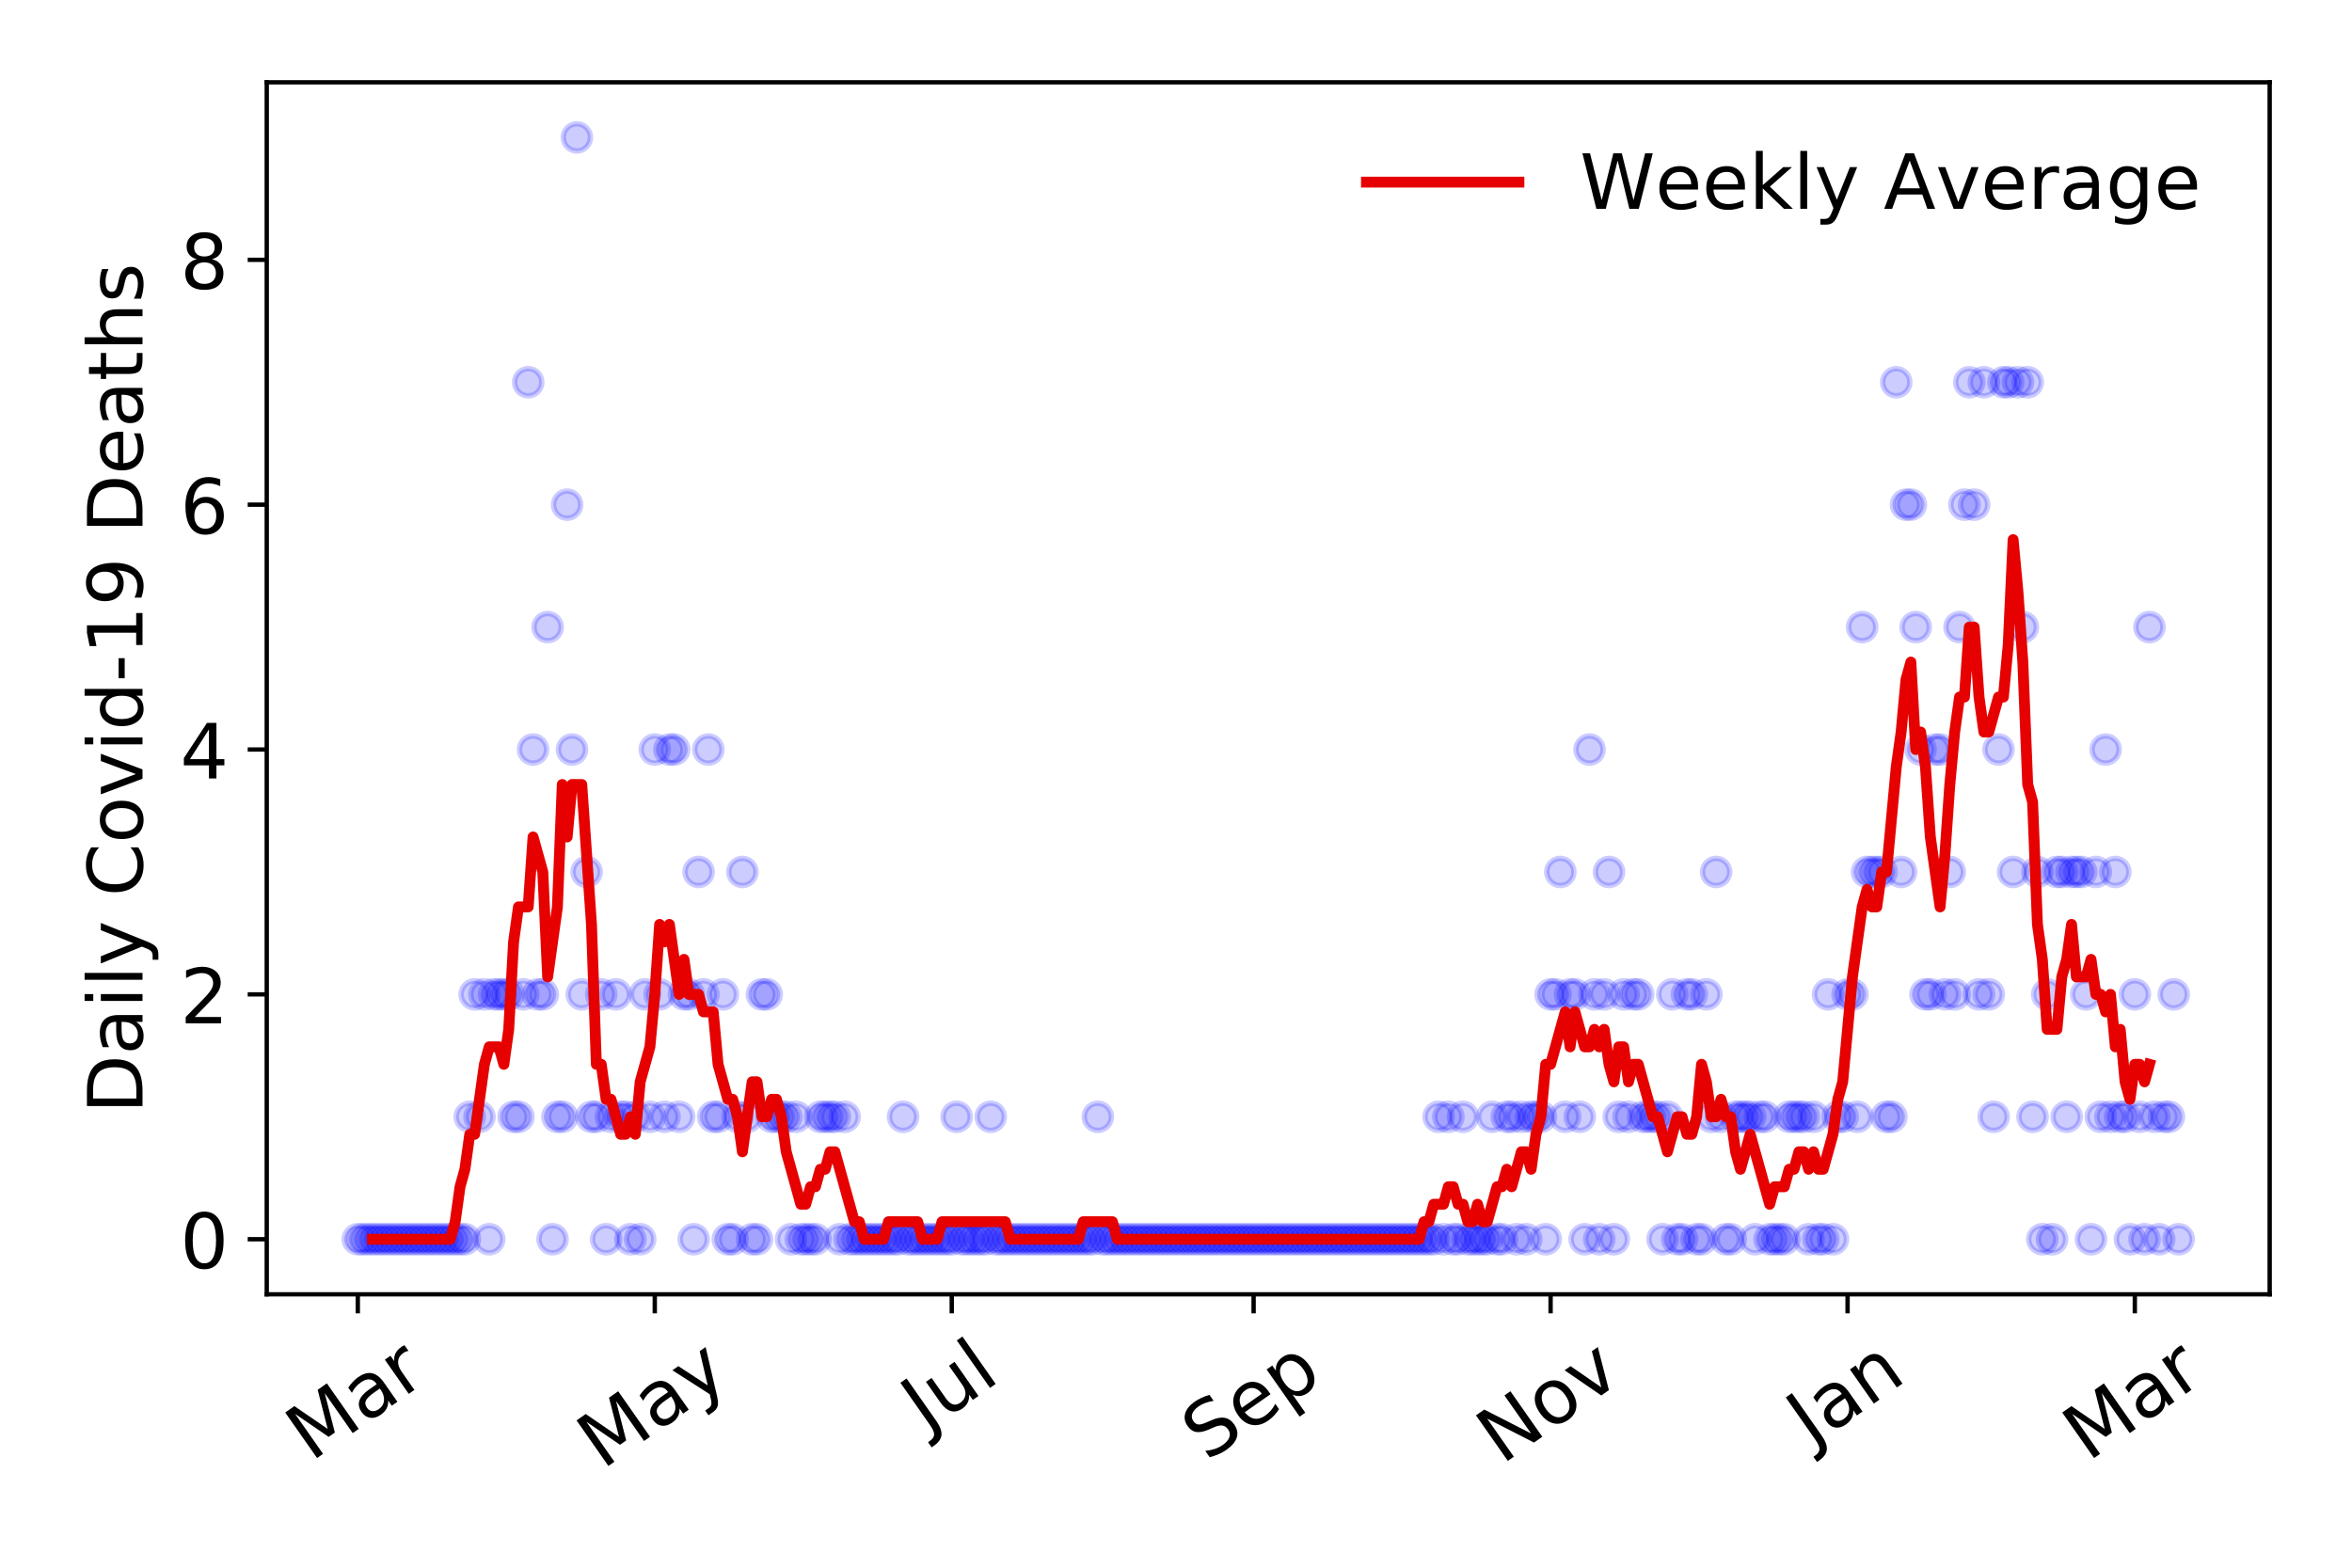<?xml version="1.0" encoding="utf-8" standalone="no"?>
<!DOCTYPE svg PUBLIC "-//W3C//DTD SVG 1.1//EN"
  "http://www.w3.org/Graphics/SVG/1.1/DTD/svg11.dtd">
<!-- Created with matplotlib (https://matplotlib.org/) -->
<svg height="288pt" version="1.1" viewBox="0 0 432 288" width="432pt" xmlns="http://www.w3.org/2000/svg" xmlns:xlink="http://www.w3.org/1999/xlink">
 <defs>
  <style type="text/css">
*{stroke-linecap:butt;stroke-linejoin:round;}
  </style>
 </defs>
 <g id="figure_1">
  <g id="patch_1">
   <path d="M 0 288 
L 432 288 
L 432 0 
L 0 0 
z
" style="fill:#ffffff;"/>
  </g>
  <g id="axes_1">
   <g id="patch_2">
    <path d="M 48.995 237.778 
L 416.88 237.778 
L 416.88 15.12 
L 48.995 15.12 
z
" style="fill:#ffffff;"/>
   </g>
   <g id="matplotlib.axis_1">
    <g id="xtick_1">
     <g id="line2d_1">
      <defs>
       <path d="M 0 0 
L 0 3.5 
" id="m6507b8ba7d" style="stroke:#000000;stroke-width:0.8;"/>
      </defs>
      <g>
       <use style="stroke:#000000;stroke-width:0.8;" x="65.717" xlink:href="#m6507b8ba7d" y="237.778"/>
      </g>
     </g>
     <g id="text_1">
      <!-- Mar -->
      <defs>
       <path d="M 9.812 72.906 
L 24.516 72.906 
L 43.109 23.297 
L 61.812 72.906 
L 76.516 72.906 
L 76.516 0 
L 66.891 0 
L 66.891 64.016 
L 48.094 14.016 
L 38.188 14.016 
L 19.391 64.016 
L 19.391 0 
L 9.812 0 
z
" id="DejaVuSans-77"/>
       <path d="M 34.281 27.484 
Q 23.391 27.484 19.188 25 
Q 14.984 22.516 14.984 16.5 
Q 14.984 11.719 18.141 8.906 
Q 21.297 6.109 26.703 6.109 
Q 34.188 6.109 38.703 11.406 
Q 43.219 16.703 43.219 25.484 
L 43.219 27.484 
z
M 52.203 31.203 
L 52.203 0 
L 43.219 0 
L 43.219 8.297 
Q 40.141 3.328 35.547 0.953 
Q 30.953 -1.422 24.312 -1.422 
Q 15.922 -1.422 10.953 3.297 
Q 6 8.016 6 15.922 
Q 6 25.141 12.172 29.828 
Q 18.359 34.516 30.609 34.516 
L 43.219 34.516 
L 43.219 35.406 
Q 43.219 41.609 39.141 45 
Q 35.062 48.391 27.688 48.391 
Q 23 48.391 18.547 47.266 
Q 14.109 46.141 10.016 43.891 
L 10.016 52.203 
Q 14.938 54.109 19.578 55.047 
Q 24.219 56 28.609 56 
Q 40.484 56 46.344 49.844 
Q 52.203 43.703 52.203 31.203 
z
" id="DejaVuSans-97"/>
       <path d="M 41.109 46.297 
Q 39.594 47.172 37.812 47.578 
Q 36.031 48 33.891 48 
Q 26.266 48 22.188 43.047 
Q 18.109 38.094 18.109 28.812 
L 18.109 0 
L 9.078 0 
L 9.078 54.688 
L 18.109 54.688 
L 18.109 46.188 
Q 20.953 51.172 25.484 53.578 
Q 30.031 56 36.531 56 
Q 37.453 56 38.578 55.875 
Q 39.703 55.766 41.062 55.516 
z
" id="DejaVuSans-114"/>
      </defs>
      <g transform="translate(57.114 268.643)rotate(-35)scale(0.14 -0.14)">
       <use xlink:href="#DejaVuSans-77"/>
       <use x="86.279" xlink:href="#DejaVuSans-97"/>
       <use x="147.559" xlink:href="#DejaVuSans-114"/>
      </g>
     </g>
    </g>
    <g id="xtick_2">
     <g id="line2d_2">
      <g>
       <use style="stroke:#000000;stroke-width:0.8;" x="120.265" xlink:href="#m6507b8ba7d" y="237.778"/>
      </g>
     </g>
     <g id="text_2">
      <!-- May -->
      <defs>
       <path d="M 32.172 -5.078 
Q 28.375 -14.844 24.75 -17.812 
Q 21.141 -20.797 15.094 -20.797 
L 7.906 -20.797 
L 7.906 -13.281 
L 13.188 -13.281 
Q 16.891 -13.281 18.938 -11.516 
Q 21 -9.766 23.484 -3.219 
L 25.094 0.875 
L 2.984 54.688 
L 12.5 54.688 
L 29.594 11.922 
L 46.688 54.688 
L 56.203 54.688 
z
" id="DejaVuSans-121"/>
      </defs>
      <g transform="translate(110.626 270.094)rotate(-35)scale(0.14 -0.14)">
       <use xlink:href="#DejaVuSans-77"/>
       <use x="86.279" xlink:href="#DejaVuSans-97"/>
       <use x="147.559" xlink:href="#DejaVuSans-121"/>
      </g>
     </g>
    </g>
    <g id="xtick_3">
     <g id="line2d_3">
      <g>
       <use style="stroke:#000000;stroke-width:0.8;" x="174.813" xlink:href="#m6507b8ba7d" y="237.778"/>
      </g>
     </g>
     <g id="text_3">
      <!-- Jul -->
      <defs>
       <path d="M 9.812 72.906 
L 19.672 72.906 
L 19.672 5.078 
Q 19.672 -8.109 14.672 -14.062 
Q 9.672 -20.016 -1.422 -20.016 
L -5.172 -20.016 
L -5.172 -11.719 
L -2.094 -11.719 
Q 4.438 -11.719 7.125 -8.047 
Q 9.812 -4.391 9.812 5.078 
z
" id="DejaVuSans-74"/>
       <path d="M 8.5 21.578 
L 8.5 54.688 
L 17.484 54.688 
L 17.484 21.922 
Q 17.484 14.156 20.5 10.266 
Q 23.531 6.391 29.594 6.391 
Q 36.859 6.391 41.078 11.031 
Q 45.312 15.672 45.312 23.688 
L 45.312 54.688 
L 54.297 54.688 
L 54.297 0 
L 45.312 0 
L 45.312 8.406 
Q 42.047 3.422 37.719 1 
Q 33.406 -1.422 27.688 -1.422 
Q 18.266 -1.422 13.375 4.438 
Q 8.5 10.297 8.5 21.578 
z
M 31.109 56 
z
" id="DejaVuSans-117"/>
       <path d="M 9.422 75.984 
L 18.406 75.984 
L 18.406 0 
L 9.422 0 
z
" id="DejaVuSans-108"/>
      </defs>
      <g transform="translate(170.11 263.181)rotate(-35)scale(0.14 -0.14)">
       <use xlink:href="#DejaVuSans-74"/>
       <use x="29.492" xlink:href="#DejaVuSans-117"/>
       <use x="92.871" xlink:href="#DejaVuSans-108"/>
      </g>
     </g>
    </g>
    <g id="xtick_4">
     <g id="line2d_4">
      <g>
       <use style="stroke:#000000;stroke-width:0.8;" x="230.255" xlink:href="#m6507b8ba7d" y="237.778"/>
      </g>
     </g>
     <g id="text_4">
      <!-- Sep -->
      <defs>
       <path d="M 53.516 70.516 
L 53.516 60.891 
Q 47.906 63.578 42.922 64.891 
Q 37.938 66.219 33.297 66.219 
Q 25.25 66.219 20.875 63.094 
Q 16.5 59.969 16.5 54.203 
Q 16.5 49.359 19.406 46.891 
Q 22.312 44.438 30.422 42.922 
L 36.375 41.703 
Q 47.406 39.594 52.656 34.297 
Q 57.906 29 57.906 20.125 
Q 57.906 9.516 50.797 4.047 
Q 43.703 -1.422 29.984 -1.422 
Q 24.812 -1.422 18.969 -0.25 
Q 13.141 0.922 6.891 3.219 
L 6.891 13.375 
Q 12.891 10.016 18.656 8.297 
Q 24.422 6.594 29.984 6.594 
Q 38.422 6.594 43.016 9.906 
Q 47.609 13.234 47.609 19.391 
Q 47.609 24.75 44.312 27.781 
Q 41.016 30.812 33.5 32.328 
L 27.484 33.5 
Q 16.453 35.688 11.516 40.375 
Q 6.594 45.062 6.594 53.422 
Q 6.594 63.094 13.406 68.656 
Q 20.219 74.219 32.172 74.219 
Q 37.312 74.219 42.625 73.281 
Q 47.953 72.359 53.516 70.516 
z
" id="DejaVuSans-83"/>
       <path d="M 56.203 29.594 
L 56.203 25.203 
L 14.891 25.203 
Q 15.484 15.922 20.484 11.062 
Q 25.484 6.203 34.422 6.203 
Q 39.594 6.203 44.453 7.469 
Q 49.312 8.734 54.109 11.281 
L 54.109 2.781 
Q 49.266 0.734 44.188 -0.344 
Q 39.109 -1.422 33.891 -1.422 
Q 20.797 -1.422 13.156 6.188 
Q 5.516 13.812 5.516 26.812 
Q 5.516 40.234 12.766 48.109 
Q 20.016 56 32.328 56 
Q 43.359 56 49.781 48.891 
Q 56.203 41.797 56.203 29.594 
z
M 47.219 32.234 
Q 47.125 39.594 43.094 43.984 
Q 39.062 48.391 32.422 48.391 
Q 24.906 48.391 20.391 44.141 
Q 15.875 39.891 15.188 32.172 
z
" id="DejaVuSans-101"/>
       <path d="M 18.109 8.203 
L 18.109 -20.797 
L 9.078 -20.797 
L 9.078 54.688 
L 18.109 54.688 
L 18.109 46.391 
Q 20.953 51.266 25.266 53.625 
Q 29.594 56 35.594 56 
Q 45.562 56 51.781 48.094 
Q 58.016 40.188 58.016 27.297 
Q 58.016 14.406 51.781 6.484 
Q 45.562 -1.422 35.594 -1.422 
Q 29.594 -1.422 25.266 0.953 
Q 20.953 3.328 18.109 8.203 
z
M 48.688 27.297 
Q 48.688 37.203 44.609 42.844 
Q 40.531 48.484 33.406 48.484 
Q 26.266 48.484 22.188 42.844 
Q 18.109 37.203 18.109 27.297 
Q 18.109 17.391 22.188 11.75 
Q 26.266 6.109 33.406 6.109 
Q 40.531 6.109 44.609 11.75 
Q 48.688 17.391 48.688 27.297 
z
" id="DejaVuSans-112"/>
      </defs>
      <g transform="translate(221.662 268.629)rotate(-35)scale(0.14 -0.14)">
       <use xlink:href="#DejaVuSans-83"/>
       <use x="63.477" xlink:href="#DejaVuSans-101"/>
       <use x="125" xlink:href="#DejaVuSans-112"/>
      </g>
     </g>
    </g>
    <g id="xtick_5">
     <g id="line2d_5">
      <g>
       <use style="stroke:#000000;stroke-width:0.8;" x="284.803" xlink:href="#m6507b8ba7d" y="237.778"/>
      </g>
     </g>
     <g id="text_5">
      <!-- Nov -->
      <defs>
       <path d="M 9.812 72.906 
L 23.094 72.906 
L 55.422 11.922 
L 55.422 72.906 
L 64.984 72.906 
L 64.984 0 
L 51.703 0 
L 19.391 60.984 
L 19.391 0 
L 9.812 0 
z
" id="DejaVuSans-78"/>
       <path d="M 30.609 48.391 
Q 23.391 48.391 19.188 42.75 
Q 14.984 37.109 14.984 27.297 
Q 14.984 17.484 19.156 11.844 
Q 23.344 6.203 30.609 6.203 
Q 37.797 6.203 41.984 11.859 
Q 46.188 17.531 46.188 27.297 
Q 46.188 37.016 41.984 42.703 
Q 37.797 48.391 30.609 48.391 
z
M 30.609 56 
Q 42.328 56 49.016 48.375 
Q 55.719 40.766 55.719 27.297 
Q 55.719 13.875 49.016 6.219 
Q 42.328 -1.422 30.609 -1.422 
Q 18.844 -1.422 12.172 6.219 
Q 5.516 13.875 5.516 27.297 
Q 5.516 40.766 12.172 48.375 
Q 18.844 56 30.609 56 
z
" id="DejaVuSans-111"/>
       <path d="M 2.984 54.688 
L 12.5 54.688 
L 29.594 8.797 
L 46.688 54.688 
L 56.203 54.688 
L 35.688 0 
L 23.484 0 
z
" id="DejaVuSans-118"/>
      </defs>
      <g transform="translate(275.826 269.166)rotate(-35)scale(0.14 -0.14)">
       <use xlink:href="#DejaVuSans-78"/>
       <use x="74.805" xlink:href="#DejaVuSans-111"/>
       <use x="135.986" xlink:href="#DejaVuSans-118"/>
      </g>
     </g>
    </g>
    <g id="xtick_6">
     <g id="line2d_6">
      <g>
       <use style="stroke:#000000;stroke-width:0.8;" x="339.351" xlink:href="#m6507b8ba7d" y="237.778"/>
      </g>
     </g>
     <g id="text_6">
      <!-- Jan -->
      <defs>
       <path d="M 54.891 33.016 
L 54.891 0 
L 45.906 0 
L 45.906 32.719 
Q 45.906 40.484 42.875 44.328 
Q 39.844 48.188 33.797 48.188 
Q 26.516 48.188 22.312 43.547 
Q 18.109 38.922 18.109 30.906 
L 18.109 0 
L 9.078 0 
L 9.078 54.688 
L 18.109 54.688 
L 18.109 46.188 
Q 21.344 51.125 25.703 53.562 
Q 30.078 56 35.797 56 
Q 45.219 56 50.047 50.172 
Q 54.891 44.344 54.891 33.016 
z
" id="DejaVuSans-110"/>
      </defs>
      <g transform="translate(332.727 265.871)rotate(-35)scale(0.14 -0.14)">
       <use xlink:href="#DejaVuSans-74"/>
       <use x="29.492" xlink:href="#DejaVuSans-97"/>
       <use x="90.771" xlink:href="#DejaVuSans-110"/>
      </g>
     </g>
    </g>
    <g id="xtick_7">
     <g id="line2d_7">
      <g>
       <use style="stroke:#000000;stroke-width:0.8;" x="392.11" xlink:href="#m6507b8ba7d" y="237.778"/>
      </g>
     </g>
     <g id="text_7">
      <!-- Mar -->
      <g transform="translate(383.507 268.643)rotate(-35)scale(0.14 -0.14)">
       <use xlink:href="#DejaVuSans-77"/>
       <use x="86.279" xlink:href="#DejaVuSans-97"/>
       <use x="147.559" xlink:href="#DejaVuSans-114"/>
      </g>
     </g>
    </g>
   </g>
   <g id="matplotlib.axis_2">
    <g id="ytick_1">
     <g id="line2d_8">
      <defs>
       <path d="M 0 0 
L -3.5 0 
" id="m6a032e5f75" style="stroke:#000000;stroke-width:0.8;"/>
      </defs>
      <g>
       <use style="stroke:#000000;stroke-width:0.8;" x="48.995" xlink:href="#m6a032e5f75" y="227.657"/>
      </g>
     </g>
     <g id="text_8">
      <!-- 0 -->
      <defs>
       <path d="M 31.781 66.406 
Q 24.172 66.406 20.328 58.906 
Q 16.5 51.422 16.5 36.375 
Q 16.5 21.391 20.328 13.891 
Q 24.172 6.391 31.781 6.391 
Q 39.453 6.391 43.281 13.891 
Q 47.125 21.391 47.125 36.375 
Q 47.125 51.422 43.281 58.906 
Q 39.453 66.406 31.781 66.406 
z
M 31.781 74.219 
Q 44.047 74.219 50.516 64.516 
Q 56.984 54.828 56.984 36.375 
Q 56.984 17.969 50.516 8.266 
Q 44.047 -1.422 31.781 -1.422 
Q 19.531 -1.422 13.062 8.266 
Q 6.594 17.969 6.594 36.375 
Q 6.594 54.828 13.062 64.516 
Q 19.531 74.219 31.781 74.219 
z
" id="DejaVuSans-48"/>
      </defs>
      <g transform="translate(33.087 232.976)scale(0.14 -0.14)">
       <use xlink:href="#DejaVuSans-48"/>
      </g>
     </g>
    </g>
    <g id="ytick_2">
     <g id="line2d_9">
      <g>
       <use style="stroke:#000000;stroke-width:0.8;" x="48.995" xlink:href="#m6a032e5f75" y="182.676"/>
      </g>
     </g>
     <g id="text_9">
      <!-- 2 -->
      <defs>
       <path d="M 19.188 8.297 
L 53.609 8.297 
L 53.609 0 
L 7.328 0 
L 7.328 8.297 
Q 12.938 14.109 22.625 23.891 
Q 32.328 33.688 34.812 36.531 
Q 39.547 41.844 41.422 45.531 
Q 43.312 49.219 43.312 52.781 
Q 43.312 58.594 39.234 62.25 
Q 35.156 65.922 28.609 65.922 
Q 23.969 65.922 18.812 64.312 
Q 13.672 62.703 7.812 59.422 
L 7.812 69.391 
Q 13.766 71.781 18.938 73 
Q 24.125 74.219 28.422 74.219 
Q 39.75 74.219 46.484 68.547 
Q 53.219 62.891 53.219 53.422 
Q 53.219 48.922 51.531 44.891 
Q 49.859 40.875 45.406 35.406 
Q 44.188 33.984 37.641 27.219 
Q 31.109 20.453 19.188 8.297 
z
" id="DejaVuSans-50"/>
      </defs>
      <g transform="translate(33.087 187.995)scale(0.14 -0.14)">
       <use xlink:href="#DejaVuSans-50"/>
      </g>
     </g>
    </g>
    <g id="ytick_3">
     <g id="line2d_10">
      <g>
       <use style="stroke:#000000;stroke-width:0.8;" x="48.995" xlink:href="#m6a032e5f75" y="137.694"/>
      </g>
     </g>
     <g id="text_10">
      <!-- 4 -->
      <defs>
       <path d="M 37.797 64.312 
L 12.891 25.391 
L 37.797 25.391 
z
M 35.203 72.906 
L 47.609 72.906 
L 47.609 25.391 
L 58.016 25.391 
L 58.016 17.188 
L 47.609 17.188 
L 47.609 0 
L 37.797 0 
L 37.797 17.188 
L 4.891 17.188 
L 4.891 26.703 
z
" id="DejaVuSans-52"/>
      </defs>
      <g transform="translate(33.087 143.013)scale(0.14 -0.14)">
       <use xlink:href="#DejaVuSans-52"/>
      </g>
     </g>
    </g>
    <g id="ytick_4">
     <g id="line2d_11">
      <g>
       <use style="stroke:#000000;stroke-width:0.8;" x="48.995" xlink:href="#m6a032e5f75" y="92.713"/>
      </g>
     </g>
     <g id="text_11">
      <!-- 6 -->
      <defs>
       <path d="M 33.016 40.375 
Q 26.375 40.375 22.484 35.828 
Q 18.609 31.297 18.609 23.391 
Q 18.609 15.531 22.484 10.953 
Q 26.375 6.391 33.016 6.391 
Q 39.656 6.391 43.531 10.953 
Q 47.406 15.531 47.406 23.391 
Q 47.406 31.297 43.531 35.828 
Q 39.656 40.375 33.016 40.375 
z
M 52.594 71.297 
L 52.594 62.312 
Q 48.875 64.062 45.094 64.984 
Q 41.312 65.922 37.594 65.922 
Q 27.828 65.922 22.672 59.328 
Q 17.531 52.734 16.797 39.406 
Q 19.672 43.656 24.016 45.922 
Q 28.375 48.188 33.594 48.188 
Q 44.578 48.188 50.953 41.516 
Q 57.328 34.859 57.328 23.391 
Q 57.328 12.156 50.688 5.359 
Q 44.047 -1.422 33.016 -1.422 
Q 20.359 -1.422 13.672 8.266 
Q 6.984 17.969 6.984 36.375 
Q 6.984 53.656 15.188 63.938 
Q 23.391 74.219 37.203 74.219 
Q 40.922 74.219 44.703 73.484 
Q 48.484 72.75 52.594 71.297 
z
" id="DejaVuSans-54"/>
      </defs>
      <g transform="translate(33.087 98.032)scale(0.14 -0.14)">
       <use xlink:href="#DejaVuSans-54"/>
      </g>
     </g>
    </g>
    <g id="ytick_5">
     <g id="line2d_12">
      <g>
       <use style="stroke:#000000;stroke-width:0.8;" x="48.995" xlink:href="#m6a032e5f75" y="47.732"/>
      </g>
     </g>
     <g id="text_12">
      <!-- 8 -->
      <defs>
       <path d="M 31.781 34.625 
Q 24.75 34.625 20.719 30.859 
Q 16.703 27.094 16.703 20.516 
Q 16.703 13.922 20.719 10.156 
Q 24.75 6.391 31.781 6.391 
Q 38.812 6.391 42.859 10.172 
Q 46.922 13.969 46.922 20.516 
Q 46.922 27.094 42.891 30.859 
Q 38.875 34.625 31.781 34.625 
z
M 21.922 38.812 
Q 15.578 40.375 12.031 44.719 
Q 8.5 49.078 8.5 55.328 
Q 8.5 64.062 14.719 69.141 
Q 20.953 74.219 31.781 74.219 
Q 42.672 74.219 48.875 69.141 
Q 55.078 64.062 55.078 55.328 
Q 55.078 49.078 51.531 44.719 
Q 48 40.375 41.703 38.812 
Q 48.828 37.156 52.797 32.312 
Q 56.781 27.484 56.781 20.516 
Q 56.781 9.906 50.312 4.234 
Q 43.844 -1.422 31.781 -1.422 
Q 19.734 -1.422 13.25 4.234 
Q 6.781 9.906 6.781 20.516 
Q 6.781 27.484 10.781 32.312 
Q 14.797 37.156 21.922 38.812 
z
M 18.312 54.391 
Q 18.312 48.734 21.844 45.562 
Q 25.391 42.391 31.781 42.391 
Q 38.141 42.391 41.719 45.562 
Q 45.312 48.734 45.312 54.391 
Q 45.312 60.062 41.719 63.234 
Q 38.141 66.406 31.781 66.406 
Q 25.391 66.406 21.844 63.234 
Q 18.312 60.062 18.312 54.391 
z
" id="DejaVuSans-56"/>
      </defs>
      <g transform="translate(33.087 53.05)scale(0.14 -0.14)">
       <use xlink:href="#DejaVuSans-56"/>
      </g>
     </g>
    </g>
    <g id="text_13">
     <!-- Daily Covid-19 Deaths -->
     <defs>
      <path d="M 19.672 64.797 
L 19.672 8.109 
L 31.594 8.109 
Q 46.688 8.109 53.688 14.938 
Q 60.688 21.781 60.688 36.531 
Q 60.688 51.172 53.688 57.984 
Q 46.688 64.797 31.594 64.797 
z
M 9.812 72.906 
L 30.078 72.906 
Q 51.266 72.906 61.172 64.094 
Q 71.094 55.281 71.094 36.531 
Q 71.094 17.672 61.125 8.828 
Q 51.172 0 30.078 0 
L 9.812 0 
z
" id="DejaVuSans-68"/>
      <path d="M 9.422 54.688 
L 18.406 54.688 
L 18.406 0 
L 9.422 0 
z
M 9.422 75.984 
L 18.406 75.984 
L 18.406 64.594 
L 9.422 64.594 
z
" id="DejaVuSans-105"/>
      <path id="DejaVuSans-32"/>
      <path d="M 64.406 67.281 
L 64.406 56.891 
Q 59.422 61.531 53.781 63.812 
Q 48.141 66.109 41.797 66.109 
Q 29.297 66.109 22.656 58.469 
Q 16.016 50.828 16.016 36.375 
Q 16.016 21.969 22.656 14.328 
Q 29.297 6.688 41.797 6.688 
Q 48.141 6.688 53.781 8.984 
Q 59.422 11.281 64.406 15.922 
L 64.406 5.609 
Q 59.234 2.094 53.438 0.328 
Q 47.656 -1.422 41.219 -1.422 
Q 24.656 -1.422 15.125 8.703 
Q 5.609 18.844 5.609 36.375 
Q 5.609 53.953 15.125 64.078 
Q 24.656 74.219 41.219 74.219 
Q 47.75 74.219 53.531 72.484 
Q 59.328 70.75 64.406 67.281 
z
" id="DejaVuSans-67"/>
      <path d="M 45.406 46.391 
L 45.406 75.984 
L 54.391 75.984 
L 54.391 0 
L 45.406 0 
L 45.406 8.203 
Q 42.578 3.328 38.25 0.953 
Q 33.938 -1.422 27.875 -1.422 
Q 17.969 -1.422 11.734 6.484 
Q 5.516 14.406 5.516 27.297 
Q 5.516 40.188 11.734 48.094 
Q 17.969 56 27.875 56 
Q 33.938 56 38.25 53.625 
Q 42.578 51.266 45.406 46.391 
z
M 14.797 27.297 
Q 14.797 17.391 18.875 11.75 
Q 22.953 6.109 30.078 6.109 
Q 37.203 6.109 41.297 11.75 
Q 45.406 17.391 45.406 27.297 
Q 45.406 37.203 41.297 42.844 
Q 37.203 48.484 30.078 48.484 
Q 22.953 48.484 18.875 42.844 
Q 14.797 37.203 14.797 27.297 
z
" id="DejaVuSans-100"/>
      <path d="M 4.891 31.391 
L 31.203 31.391 
L 31.203 23.391 
L 4.891 23.391 
z
" id="DejaVuSans-45"/>
      <path d="M 12.406 8.297 
L 28.516 8.297 
L 28.516 63.922 
L 10.984 60.406 
L 10.984 69.391 
L 28.422 72.906 
L 38.281 72.906 
L 38.281 8.297 
L 54.391 8.297 
L 54.391 0 
L 12.406 0 
z
" id="DejaVuSans-49"/>
      <path d="M 10.984 1.516 
L 10.984 10.5 
Q 14.703 8.734 18.5 7.812 
Q 22.312 6.891 25.984 6.891 
Q 35.75 6.891 40.891 13.453 
Q 46.047 20.016 46.781 33.406 
Q 43.953 29.203 39.594 26.953 
Q 35.25 24.703 29.984 24.703 
Q 19.047 24.703 12.672 31.312 
Q 6.297 37.938 6.297 49.422 
Q 6.297 60.641 12.938 67.422 
Q 19.578 74.219 30.609 74.219 
Q 43.266 74.219 49.922 64.516 
Q 56.594 54.828 56.594 36.375 
Q 56.594 19.141 48.406 8.859 
Q 40.234 -1.422 26.422 -1.422 
Q 22.703 -1.422 18.891 -0.688 
Q 15.094 0.047 10.984 1.516 
z
M 30.609 32.422 
Q 37.25 32.422 41.125 36.953 
Q 45.016 41.5 45.016 49.422 
Q 45.016 57.281 41.125 61.844 
Q 37.25 66.406 30.609 66.406 
Q 23.969 66.406 20.094 61.844 
Q 16.219 57.281 16.219 49.422 
Q 16.219 41.5 20.094 36.953 
Q 23.969 32.422 30.609 32.422 
z
" id="DejaVuSans-57"/>
      <path d="M 18.312 70.219 
L 18.312 54.688 
L 36.812 54.688 
L 36.812 47.703 
L 18.312 47.703 
L 18.312 18.016 
Q 18.312 11.328 20.141 9.422 
Q 21.969 7.516 27.594 7.516 
L 36.812 7.516 
L 36.812 0 
L 27.594 0 
Q 17.188 0 13.234 3.875 
Q 9.281 7.766 9.281 18.016 
L 9.281 47.703 
L 2.688 47.703 
L 2.688 54.688 
L 9.281 54.688 
L 9.281 70.219 
z
" id="DejaVuSans-116"/>
      <path d="M 54.891 33.016 
L 54.891 0 
L 45.906 0 
L 45.906 32.719 
Q 45.906 40.484 42.875 44.328 
Q 39.844 48.188 33.797 48.188 
Q 26.516 48.188 22.312 43.547 
Q 18.109 38.922 18.109 30.906 
L 18.109 0 
L 9.078 0 
L 9.078 75.984 
L 18.109 75.984 
L 18.109 46.188 
Q 21.344 51.125 25.703 53.562 
Q 30.078 56 35.797 56 
Q 45.219 56 50.047 50.172 
Q 54.891 44.344 54.891 33.016 
z
" id="DejaVuSans-104"/>
      <path d="M 44.281 53.078 
L 44.281 44.578 
Q 40.484 46.531 36.375 47.5 
Q 32.281 48.484 27.875 48.484 
Q 21.188 48.484 17.844 46.438 
Q 14.5 44.391 14.5 40.281 
Q 14.5 37.156 16.891 35.375 
Q 19.281 33.594 26.516 31.984 
L 29.594 31.297 
Q 39.156 29.25 43.188 25.516 
Q 47.219 21.781 47.219 15.094 
Q 47.219 7.469 41.188 3.016 
Q 35.156 -1.422 24.609 -1.422 
Q 20.219 -1.422 15.453 -0.562 
Q 10.688 0.297 5.422 2 
L 5.422 11.281 
Q 10.406 8.688 15.234 7.391 
Q 20.062 6.109 24.812 6.109 
Q 31.156 6.109 34.562 8.281 
Q 37.984 10.453 37.984 14.406 
Q 37.984 18.062 35.516 20.016 
Q 33.062 21.969 24.703 23.781 
L 21.578 24.516 
Q 13.234 26.266 9.516 29.906 
Q 5.812 33.547 5.812 39.891 
Q 5.812 47.609 11.281 51.797 
Q 16.75 56 26.812 56 
Q 31.781 56 36.172 55.266 
Q 40.578 54.547 44.281 53.078 
z
" id="DejaVuSans-115"/>
     </defs>
     <g transform="translate(26.176 204.56)rotate(-90)scale(0.14 -0.14)">
      <use xlink:href="#DejaVuSans-68"/>
      <use x="77.002" xlink:href="#DejaVuSans-97"/>
      <use x="138.281" xlink:href="#DejaVuSans-105"/>
      <use x="166.064" xlink:href="#DejaVuSans-108"/>
      <use x="193.848" xlink:href="#DejaVuSans-121"/>
      <use x="253.027" xlink:href="#DejaVuSans-32"/>
      <use x="284.814" xlink:href="#DejaVuSans-67"/>
      <use x="354.639" xlink:href="#DejaVuSans-111"/>
      <use x="415.82" xlink:href="#DejaVuSans-118"/>
      <use x="475" xlink:href="#DejaVuSans-105"/>
      <use x="502.783" xlink:href="#DejaVuSans-100"/>
      <use x="566.26" xlink:href="#DejaVuSans-45"/>
      <use x="602.344" xlink:href="#DejaVuSans-49"/>
      <use x="665.967" xlink:href="#DejaVuSans-57"/>
      <use x="729.59" xlink:href="#DejaVuSans-32"/>
      <use x="761.377" xlink:href="#DejaVuSans-68"/>
      <use x="838.379" xlink:href="#DejaVuSans-101"/>
      <use x="899.902" xlink:href="#DejaVuSans-97"/>
      <use x="961.182" xlink:href="#DejaVuSans-116"/>
      <use x="1000.391" xlink:href="#DejaVuSans-104"/>
      <use x="1063.77" xlink:href="#DejaVuSans-115"/>
     </g>
    </g>
   </g>
   <g id="line2d_13">
    <defs>
     <path d="M 0 2.5 
C 0.663 2.5 1.299 2.237 1.768 1.768 
C 2.237 1.299 2.5 0.663 2.5 0 
C 2.5 -0.663 2.237 -1.299 1.768 -1.768 
C 1.299 -2.237 0.663 -2.5 0 -2.5 
C -0.663 -2.5 -1.299 -2.237 -1.768 -1.768 
C -2.237 -1.299 -2.5 -0.663 -2.5 0 
C -2.5 0.663 -2.237 1.299 -1.768 1.768 
C -1.299 2.237 -0.663 2.5 0 2.5 
z
" id="m6d53e9aa51" style="stroke:#0000ff;stroke-opacity:0.2;"/>
    </defs>
    <g clip-path="url(#pcf20bb58f9)">
     <use style="fill:#0000ff;fill-opacity:0.2;stroke:#0000ff;stroke-opacity:0.2;" x="65.717" xlink:href="#m6d53e9aa51" y="227.657"/>
     <use style="fill:#0000ff;fill-opacity:0.2;stroke:#0000ff;stroke-opacity:0.2;" x="66.611" xlink:href="#m6d53e9aa51" y="227.657"/>
     <use style="fill:#0000ff;fill-opacity:0.2;stroke:#0000ff;stroke-opacity:0.2;" x="67.505" xlink:href="#m6d53e9aa51" y="227.657"/>
     <use style="fill:#0000ff;fill-opacity:0.2;stroke:#0000ff;stroke-opacity:0.2;" x="68.4" xlink:href="#m6d53e9aa51" y="227.657"/>
     <use style="fill:#0000ff;fill-opacity:0.2;stroke:#0000ff;stroke-opacity:0.2;" x="69.294" xlink:href="#m6d53e9aa51" y="227.657"/>
     <use style="fill:#0000ff;fill-opacity:0.2;stroke:#0000ff;stroke-opacity:0.2;" x="70.188" xlink:href="#m6d53e9aa51" y="227.657"/>
     <use style="fill:#0000ff;fill-opacity:0.2;stroke:#0000ff;stroke-opacity:0.2;" x="71.082" xlink:href="#m6d53e9aa51" y="227.657"/>
     <use style="fill:#0000ff;fill-opacity:0.2;stroke:#0000ff;stroke-opacity:0.2;" x="71.977" xlink:href="#m6d53e9aa51" y="227.657"/>
     <use style="fill:#0000ff;fill-opacity:0.2;stroke:#0000ff;stroke-opacity:0.2;" x="72.871" xlink:href="#m6d53e9aa51" y="227.657"/>
     <use style="fill:#0000ff;fill-opacity:0.2;stroke:#0000ff;stroke-opacity:0.2;" x="73.765" xlink:href="#m6d53e9aa51" y="227.657"/>
     <use style="fill:#0000ff;fill-opacity:0.2;stroke:#0000ff;stroke-opacity:0.2;" x="74.659" xlink:href="#m6d53e9aa51" y="227.657"/>
     <use style="fill:#0000ff;fill-opacity:0.2;stroke:#0000ff;stroke-opacity:0.2;" x="75.554" xlink:href="#m6d53e9aa51" y="227.657"/>
     <use style="fill:#0000ff;fill-opacity:0.2;stroke:#0000ff;stroke-opacity:0.2;" x="76.448" xlink:href="#m6d53e9aa51" y="227.657"/>
     <use style="fill:#0000ff;fill-opacity:0.2;stroke:#0000ff;stroke-opacity:0.2;" x="77.342" xlink:href="#m6d53e9aa51" y="227.657"/>
     <use style="fill:#0000ff;fill-opacity:0.2;stroke:#0000ff;stroke-opacity:0.2;" x="78.236" xlink:href="#m6d53e9aa51" y="227.657"/>
     <use style="fill:#0000ff;fill-opacity:0.2;stroke:#0000ff;stroke-opacity:0.2;" x="79.13" xlink:href="#m6d53e9aa51" y="227.657"/>
     <use style="fill:#0000ff;fill-opacity:0.2;stroke:#0000ff;stroke-opacity:0.2;" x="80.025" xlink:href="#m6d53e9aa51" y="227.657"/>
     <use style="fill:#0000ff;fill-opacity:0.2;stroke:#0000ff;stroke-opacity:0.2;" x="80.919" xlink:href="#m6d53e9aa51" y="227.657"/>
     <use style="fill:#0000ff;fill-opacity:0.2;stroke:#0000ff;stroke-opacity:0.2;" x="81.813" xlink:href="#m6d53e9aa51" y="227.657"/>
     <use style="fill:#0000ff;fill-opacity:0.2;stroke:#0000ff;stroke-opacity:0.2;" x="82.707" xlink:href="#m6d53e9aa51" y="227.657"/>
     <use style="fill:#0000ff;fill-opacity:0.2;stroke:#0000ff;stroke-opacity:0.2;" x="83.602" xlink:href="#m6d53e9aa51" y="227.657"/>
     <use style="fill:#0000ff;fill-opacity:0.2;stroke:#0000ff;stroke-opacity:0.2;" x="84.496" xlink:href="#m6d53e9aa51" y="227.657"/>
     <use style="fill:#0000ff;fill-opacity:0.2;stroke:#0000ff;stroke-opacity:0.2;" x="85.39" xlink:href="#m6d53e9aa51" y="227.657"/>
     <use style="fill:#0000ff;fill-opacity:0.2;stroke:#0000ff;stroke-opacity:0.2;" x="86.284" xlink:href="#m6d53e9aa51" y="205.167"/>
     <use style="fill:#0000ff;fill-opacity:0.2;stroke:#0000ff;stroke-opacity:0.2;" x="87.178" xlink:href="#m6d53e9aa51" y="182.676"/>
     <use style="fill:#0000ff;fill-opacity:0.2;stroke:#0000ff;stroke-opacity:0.2;" x="88.073" xlink:href="#m6d53e9aa51" y="205.167"/>
     <use style="fill:#0000ff;fill-opacity:0.2;stroke:#0000ff;stroke-opacity:0.2;" x="88.967" xlink:href="#m6d53e9aa51" y="182.676"/>
     <use style="fill:#0000ff;fill-opacity:0.2;stroke:#0000ff;stroke-opacity:0.2;" x="89.861" xlink:href="#m6d53e9aa51" y="227.657"/>
     <use style="fill:#0000ff;fill-opacity:0.2;stroke:#0000ff;stroke-opacity:0.2;" x="90.755" xlink:href="#m6d53e9aa51" y="182.676"/>
     <use style="fill:#0000ff;fill-opacity:0.2;stroke:#0000ff;stroke-opacity:0.2;" x="91.65" xlink:href="#m6d53e9aa51" y="182.676"/>
     <use style="fill:#0000ff;fill-opacity:0.2;stroke:#0000ff;stroke-opacity:0.2;" x="92.544" xlink:href="#m6d53e9aa51" y="182.676"/>
     <use style="fill:#0000ff;fill-opacity:0.2;stroke:#0000ff;stroke-opacity:0.2;" x="93.438" xlink:href="#m6d53e9aa51" y="182.676"/>
     <use style="fill:#0000ff;fill-opacity:0.2;stroke:#0000ff;stroke-opacity:0.2;" x="94.332" xlink:href="#m6d53e9aa51" y="205.167"/>
     <use style="fill:#0000ff;fill-opacity:0.2;stroke:#0000ff;stroke-opacity:0.2;" x="95.227" xlink:href="#m6d53e9aa51" y="205.167"/>
     <use style="fill:#0000ff;fill-opacity:0.2;stroke:#0000ff;stroke-opacity:0.2;" x="96.121" xlink:href="#m6d53e9aa51" y="182.676"/>
     <use style="fill:#0000ff;fill-opacity:0.2;stroke:#0000ff;stroke-opacity:0.2;" x="97.015" xlink:href="#m6d53e9aa51" y="70.222"/>
     <use style="fill:#0000ff;fill-opacity:0.2;stroke:#0000ff;stroke-opacity:0.2;" x="97.909" xlink:href="#m6d53e9aa51" y="137.694"/>
     <use style="fill:#0000ff;fill-opacity:0.2;stroke:#0000ff;stroke-opacity:0.2;" x="98.803" xlink:href="#m6d53e9aa51" y="182.676"/>
     <use style="fill:#0000ff;fill-opacity:0.2;stroke:#0000ff;stroke-opacity:0.2;" x="99.698" xlink:href="#m6d53e9aa51" y="182.676"/>
     <use style="fill:#0000ff;fill-opacity:0.2;stroke:#0000ff;stroke-opacity:0.2;" x="100.592" xlink:href="#m6d53e9aa51" y="115.204"/>
     <use style="fill:#0000ff;fill-opacity:0.2;stroke:#0000ff;stroke-opacity:0.2;" x="101.486" xlink:href="#m6d53e9aa51" y="227.657"/>
     <use style="fill:#0000ff;fill-opacity:0.2;stroke:#0000ff;stroke-opacity:0.2;" x="102.38" xlink:href="#m6d53e9aa51" y="205.167"/>
     <use style="fill:#0000ff;fill-opacity:0.2;stroke:#0000ff;stroke-opacity:0.2;" x="103.275" xlink:href="#m6d53e9aa51" y="205.167"/>
     <use style="fill:#0000ff;fill-opacity:0.2;stroke:#0000ff;stroke-opacity:0.2;" x="104.169" xlink:href="#m6d53e9aa51" y="92.713"/>
     <use style="fill:#0000ff;fill-opacity:0.2;stroke:#0000ff;stroke-opacity:0.2;" x="105.063" xlink:href="#m6d53e9aa51" y="137.694"/>
     <use style="fill:#0000ff;fill-opacity:0.2;stroke:#0000ff;stroke-opacity:0.2;" x="105.957" xlink:href="#m6d53e9aa51" y="25.241"/>
     <use style="fill:#0000ff;fill-opacity:0.2;stroke:#0000ff;stroke-opacity:0.2;" x="106.851" xlink:href="#m6d53e9aa51" y="182.676"/>
     <use style="fill:#0000ff;fill-opacity:0.2;stroke:#0000ff;stroke-opacity:0.2;" x="107.746" xlink:href="#m6d53e9aa51" y="160.185"/>
     <use style="fill:#0000ff;fill-opacity:0.2;stroke:#0000ff;stroke-opacity:0.2;" x="108.64" xlink:href="#m6d53e9aa51" y="205.167"/>
     <use style="fill:#0000ff;fill-opacity:0.2;stroke:#0000ff;stroke-opacity:0.2;" x="109.534" xlink:href="#m6d53e9aa51" y="205.167"/>
     <use style="fill:#0000ff;fill-opacity:0.2;stroke:#0000ff;stroke-opacity:0.2;" x="110.428" xlink:href="#m6d53e9aa51" y="182.676"/>
     <use style="fill:#0000ff;fill-opacity:0.2;stroke:#0000ff;stroke-opacity:0.2;" x="111.323" xlink:href="#m6d53e9aa51" y="227.657"/>
     <use style="fill:#0000ff;fill-opacity:0.2;stroke:#0000ff;stroke-opacity:0.2;" x="112.217" xlink:href="#m6d53e9aa51" y="205.167"/>
     <use style="fill:#0000ff;fill-opacity:0.2;stroke:#0000ff;stroke-opacity:0.2;" x="113.111" xlink:href="#m6d53e9aa51" y="182.676"/>
     <use style="fill:#0000ff;fill-opacity:0.2;stroke:#0000ff;stroke-opacity:0.2;" x="114.005" xlink:href="#m6d53e9aa51" y="205.167"/>
     <use style="fill:#0000ff;fill-opacity:0.2;stroke:#0000ff;stroke-opacity:0.2;" x="114.9" xlink:href="#m6d53e9aa51" y="205.167"/>
     <use style="fill:#0000ff;fill-opacity:0.2;stroke:#0000ff;stroke-opacity:0.2;" x="115.794" xlink:href="#m6d53e9aa51" y="227.657"/>
     <use style="fill:#0000ff;fill-opacity:0.2;stroke:#0000ff;stroke-opacity:0.2;" x="116.688" xlink:href="#m6d53e9aa51" y="205.167"/>
     <use style="fill:#0000ff;fill-opacity:0.2;stroke:#0000ff;stroke-opacity:0.2;" x="117.582" xlink:href="#m6d53e9aa51" y="227.657"/>
     <use style="fill:#0000ff;fill-opacity:0.2;stroke:#0000ff;stroke-opacity:0.2;" x="118.476" xlink:href="#m6d53e9aa51" y="182.676"/>
     <use style="fill:#0000ff;fill-opacity:0.2;stroke:#0000ff;stroke-opacity:0.2;" x="119.371" xlink:href="#m6d53e9aa51" y="205.167"/>
     <use style="fill:#0000ff;fill-opacity:0.2;stroke:#0000ff;stroke-opacity:0.2;" x="120.265" xlink:href="#m6d53e9aa51" y="137.694"/>
     <use style="fill:#0000ff;fill-opacity:0.2;stroke:#0000ff;stroke-opacity:0.2;" x="121.159" xlink:href="#m6d53e9aa51" y="182.676"/>
     <use style="fill:#0000ff;fill-opacity:0.2;stroke:#0000ff;stroke-opacity:0.2;" x="122.053" xlink:href="#m6d53e9aa51" y="205.167"/>
     <use style="fill:#0000ff;fill-opacity:0.2;stroke:#0000ff;stroke-opacity:0.2;" x="122.948" xlink:href="#m6d53e9aa51" y="137.694"/>
     <use style="fill:#0000ff;fill-opacity:0.2;stroke:#0000ff;stroke-opacity:0.2;" x="123.842" xlink:href="#m6d53e9aa51" y="137.694"/>
     <use style="fill:#0000ff;fill-opacity:0.2;stroke:#0000ff;stroke-opacity:0.2;" x="124.736" xlink:href="#m6d53e9aa51" y="205.167"/>
     <use style="fill:#0000ff;fill-opacity:0.2;stroke:#0000ff;stroke-opacity:0.2;" x="125.63" xlink:href="#m6d53e9aa51" y="182.676"/>
     <use style="fill:#0000ff;fill-opacity:0.2;stroke:#0000ff;stroke-opacity:0.2;" x="126.524" xlink:href="#m6d53e9aa51" y="182.676"/>
     <use style="fill:#0000ff;fill-opacity:0.2;stroke:#0000ff;stroke-opacity:0.2;" x="127.419" xlink:href="#m6d53e9aa51" y="227.657"/>
     <use style="fill:#0000ff;fill-opacity:0.2;stroke:#0000ff;stroke-opacity:0.2;" x="128.313" xlink:href="#m6d53e9aa51" y="160.185"/>
     <use style="fill:#0000ff;fill-opacity:0.2;stroke:#0000ff;stroke-opacity:0.2;" x="129.207" xlink:href="#m6d53e9aa51" y="182.676"/>
     <use style="fill:#0000ff;fill-opacity:0.2;stroke:#0000ff;stroke-opacity:0.2;" x="130.101" xlink:href="#m6d53e9aa51" y="137.694"/>
     <use style="fill:#0000ff;fill-opacity:0.2;stroke:#0000ff;stroke-opacity:0.2;" x="130.996" xlink:href="#m6d53e9aa51" y="205.167"/>
     <use style="fill:#0000ff;fill-opacity:0.2;stroke:#0000ff;stroke-opacity:0.2;" x="131.89" xlink:href="#m6d53e9aa51" y="205.167"/>
     <use style="fill:#0000ff;fill-opacity:0.2;stroke:#0000ff;stroke-opacity:0.2;" x="132.784" xlink:href="#m6d53e9aa51" y="182.676"/>
     <use style="fill:#0000ff;fill-opacity:0.2;stroke:#0000ff;stroke-opacity:0.2;" x="133.678" xlink:href="#m6d53e9aa51" y="227.657"/>
     <use style="fill:#0000ff;fill-opacity:0.2;stroke:#0000ff;stroke-opacity:0.2;" x="134.573" xlink:href="#m6d53e9aa51" y="227.657"/>
     <use style="fill:#0000ff;fill-opacity:0.2;stroke:#0000ff;stroke-opacity:0.2;" x="135.467" xlink:href="#m6d53e9aa51" y="205.167"/>
     <use style="fill:#0000ff;fill-opacity:0.2;stroke:#0000ff;stroke-opacity:0.2;" x="136.361" xlink:href="#m6d53e9aa51" y="160.185"/>
     <use style="fill:#0000ff;fill-opacity:0.2;stroke:#0000ff;stroke-opacity:0.2;" x="137.255" xlink:href="#m6d53e9aa51" y="205.167"/>
     <use style="fill:#0000ff;fill-opacity:0.2;stroke:#0000ff;stroke-opacity:0.2;" x="138.149" xlink:href="#m6d53e9aa51" y="227.657"/>
     <use style="fill:#0000ff;fill-opacity:0.2;stroke:#0000ff;stroke-opacity:0.2;" x="139.044" xlink:href="#m6d53e9aa51" y="227.657"/>
     <use style="fill:#0000ff;fill-opacity:0.2;stroke:#0000ff;stroke-opacity:0.2;" x="139.938" xlink:href="#m6d53e9aa51" y="182.676"/>
     <use style="fill:#0000ff;fill-opacity:0.2;stroke:#0000ff;stroke-opacity:0.2;" x="140.832" xlink:href="#m6d53e9aa51" y="182.676"/>
     <use style="fill:#0000ff;fill-opacity:0.2;stroke:#0000ff;stroke-opacity:0.2;" x="141.726" xlink:href="#m6d53e9aa51" y="205.167"/>
     <use style="fill:#0000ff;fill-opacity:0.2;stroke:#0000ff;stroke-opacity:0.2;" x="142.621" xlink:href="#m6d53e9aa51" y="205.167"/>
     <use style="fill:#0000ff;fill-opacity:0.2;stroke:#0000ff;stroke-opacity:0.2;" x="143.515" xlink:href="#m6d53e9aa51" y="205.167"/>
     <use style="fill:#0000ff;fill-opacity:0.2;stroke:#0000ff;stroke-opacity:0.2;" x="144.409" xlink:href="#m6d53e9aa51" y="205.167"/>
     <use style="fill:#0000ff;fill-opacity:0.2;stroke:#0000ff;stroke-opacity:0.2;" x="145.303" xlink:href="#m6d53e9aa51" y="227.657"/>
     <use style="fill:#0000ff;fill-opacity:0.2;stroke:#0000ff;stroke-opacity:0.2;" x="146.197" xlink:href="#m6d53e9aa51" y="205.167"/>
     <use style="fill:#0000ff;fill-opacity:0.2;stroke:#0000ff;stroke-opacity:0.2;" x="147.092" xlink:href="#m6d53e9aa51" y="227.657"/>
     <use style="fill:#0000ff;fill-opacity:0.2;stroke:#0000ff;stroke-opacity:0.2;" x="147.986" xlink:href="#m6d53e9aa51" y="227.657"/>
     <use style="fill:#0000ff;fill-opacity:0.2;stroke:#0000ff;stroke-opacity:0.2;" x="148.88" xlink:href="#m6d53e9aa51" y="227.657"/>
     <use style="fill:#0000ff;fill-opacity:0.2;stroke:#0000ff;stroke-opacity:0.2;" x="149.774" xlink:href="#m6d53e9aa51" y="227.657"/>
     <use style="fill:#0000ff;fill-opacity:0.2;stroke:#0000ff;stroke-opacity:0.2;" x="150.669" xlink:href="#m6d53e9aa51" y="205.167"/>
     <use style="fill:#0000ff;fill-opacity:0.2;stroke:#0000ff;stroke-opacity:0.2;" x="151.563" xlink:href="#m6d53e9aa51" y="205.167"/>
     <use style="fill:#0000ff;fill-opacity:0.2;stroke:#0000ff;stroke-opacity:0.2;" x="152.457" xlink:href="#m6d53e9aa51" y="205.167"/>
     <use style="fill:#0000ff;fill-opacity:0.2;stroke:#0000ff;stroke-opacity:0.2;" x="153.351" xlink:href="#m6d53e9aa51" y="205.167"/>
     <use style="fill:#0000ff;fill-opacity:0.2;stroke:#0000ff;stroke-opacity:0.2;" x="154.246" xlink:href="#m6d53e9aa51" y="227.657"/>
     <use style="fill:#0000ff;fill-opacity:0.2;stroke:#0000ff;stroke-opacity:0.2;" x="155.14" xlink:href="#m6d53e9aa51" y="205.167"/>
     <use style="fill:#0000ff;fill-opacity:0.2;stroke:#0000ff;stroke-opacity:0.2;" x="156.034" xlink:href="#m6d53e9aa51" y="227.657"/>
     <use style="fill:#0000ff;fill-opacity:0.2;stroke:#0000ff;stroke-opacity:0.2;" x="156.928" xlink:href="#m6d53e9aa51" y="227.657"/>
     <use style="fill:#0000ff;fill-opacity:0.2;stroke:#0000ff;stroke-opacity:0.2;" x="157.822" xlink:href="#m6d53e9aa51" y="227.657"/>
     <use style="fill:#0000ff;fill-opacity:0.2;stroke:#0000ff;stroke-opacity:0.2;" x="158.717" xlink:href="#m6d53e9aa51" y="227.657"/>
     <use style="fill:#0000ff;fill-opacity:0.2;stroke:#0000ff;stroke-opacity:0.2;" x="159.611" xlink:href="#m6d53e9aa51" y="227.657"/>
     <use style="fill:#0000ff;fill-opacity:0.2;stroke:#0000ff;stroke-opacity:0.2;" x="160.505" xlink:href="#m6d53e9aa51" y="227.657"/>
     <use style="fill:#0000ff;fill-opacity:0.2;stroke:#0000ff;stroke-opacity:0.2;" x="161.399" xlink:href="#m6d53e9aa51" y="227.657"/>
     <use style="fill:#0000ff;fill-opacity:0.2;stroke:#0000ff;stroke-opacity:0.2;" x="162.294" xlink:href="#m6d53e9aa51" y="227.657"/>
     <use style="fill:#0000ff;fill-opacity:0.2;stroke:#0000ff;stroke-opacity:0.2;" x="163.188" xlink:href="#m6d53e9aa51" y="227.657"/>
     <use style="fill:#0000ff;fill-opacity:0.2;stroke:#0000ff;stroke-opacity:0.2;" x="164.082" xlink:href="#m6d53e9aa51" y="227.657"/>
     <use style="fill:#0000ff;fill-opacity:0.2;stroke:#0000ff;stroke-opacity:0.2;" x="164.976" xlink:href="#m6d53e9aa51" y="227.657"/>
     <use style="fill:#0000ff;fill-opacity:0.2;stroke:#0000ff;stroke-opacity:0.2;" x="165.87" xlink:href="#m6d53e9aa51" y="205.167"/>
     <use style="fill:#0000ff;fill-opacity:0.2;stroke:#0000ff;stroke-opacity:0.2;" x="166.765" xlink:href="#m6d53e9aa51" y="227.657"/>
     <use style="fill:#0000ff;fill-opacity:0.2;stroke:#0000ff;stroke-opacity:0.2;" x="167.659" xlink:href="#m6d53e9aa51" y="227.657"/>
     <use style="fill:#0000ff;fill-opacity:0.2;stroke:#0000ff;stroke-opacity:0.2;" x="168.553" xlink:href="#m6d53e9aa51" y="227.657"/>
     <use style="fill:#0000ff;fill-opacity:0.2;stroke:#0000ff;stroke-opacity:0.2;" x="169.447" xlink:href="#m6d53e9aa51" y="227.657"/>
     <use style="fill:#0000ff;fill-opacity:0.2;stroke:#0000ff;stroke-opacity:0.2;" x="170.342" xlink:href="#m6d53e9aa51" y="227.657"/>
     <use style="fill:#0000ff;fill-opacity:0.2;stroke:#0000ff;stroke-opacity:0.2;" x="171.236" xlink:href="#m6d53e9aa51" y="227.657"/>
     <use style="fill:#0000ff;fill-opacity:0.2;stroke:#0000ff;stroke-opacity:0.2;" x="172.13" xlink:href="#m6d53e9aa51" y="227.657"/>
     <use style="fill:#0000ff;fill-opacity:0.2;stroke:#0000ff;stroke-opacity:0.2;" x="173.024" xlink:href="#m6d53e9aa51" y="227.657"/>
     <use style="fill:#0000ff;fill-opacity:0.2;stroke:#0000ff;stroke-opacity:0.2;" x="173.919" xlink:href="#m6d53e9aa51" y="227.657"/>
     <use style="fill:#0000ff;fill-opacity:0.2;stroke:#0000ff;stroke-opacity:0.2;" x="174.813" xlink:href="#m6d53e9aa51" y="227.657"/>
     <use style="fill:#0000ff;fill-opacity:0.2;stroke:#0000ff;stroke-opacity:0.2;" x="175.707" xlink:href="#m6d53e9aa51" y="205.167"/>
     <use style="fill:#0000ff;fill-opacity:0.2;stroke:#0000ff;stroke-opacity:0.2;" x="176.601" xlink:href="#m6d53e9aa51" y="227.657"/>
     <use style="fill:#0000ff;fill-opacity:0.2;stroke:#0000ff;stroke-opacity:0.2;" x="177.495" xlink:href="#m6d53e9aa51" y="227.657"/>
     <use style="fill:#0000ff;fill-opacity:0.2;stroke:#0000ff;stroke-opacity:0.2;" x="178.39" xlink:href="#m6d53e9aa51" y="227.657"/>
     <use style="fill:#0000ff;fill-opacity:0.2;stroke:#0000ff;stroke-opacity:0.2;" x="179.284" xlink:href="#m6d53e9aa51" y="227.657"/>
     <use style="fill:#0000ff;fill-opacity:0.2;stroke:#0000ff;stroke-opacity:0.2;" x="180.178" xlink:href="#m6d53e9aa51" y="227.657"/>
     <use style="fill:#0000ff;fill-opacity:0.2;stroke:#0000ff;stroke-opacity:0.2;" x="181.072" xlink:href="#m6d53e9aa51" y="227.657"/>
     <use style="fill:#0000ff;fill-opacity:0.2;stroke:#0000ff;stroke-opacity:0.2;" x="181.967" xlink:href="#m6d53e9aa51" y="205.167"/>
     <use style="fill:#0000ff;fill-opacity:0.2;stroke:#0000ff;stroke-opacity:0.2;" x="182.861" xlink:href="#m6d53e9aa51" y="227.657"/>
     <use style="fill:#0000ff;fill-opacity:0.2;stroke:#0000ff;stroke-opacity:0.2;" x="183.755" xlink:href="#m6d53e9aa51" y="227.657"/>
     <use style="fill:#0000ff;fill-opacity:0.2;stroke:#0000ff;stroke-opacity:0.2;" x="184.649" xlink:href="#m6d53e9aa51" y="227.657"/>
     <use style="fill:#0000ff;fill-opacity:0.2;stroke:#0000ff;stroke-opacity:0.2;" x="185.543" xlink:href="#m6d53e9aa51" y="227.657"/>
     <use style="fill:#0000ff;fill-opacity:0.2;stroke:#0000ff;stroke-opacity:0.2;" x="186.438" xlink:href="#m6d53e9aa51" y="227.657"/>
     <use style="fill:#0000ff;fill-opacity:0.2;stroke:#0000ff;stroke-opacity:0.2;" x="187.332" xlink:href="#m6d53e9aa51" y="227.657"/>
     <use style="fill:#0000ff;fill-opacity:0.2;stroke:#0000ff;stroke-opacity:0.2;" x="188.226" xlink:href="#m6d53e9aa51" y="227.657"/>
     <use style="fill:#0000ff;fill-opacity:0.2;stroke:#0000ff;stroke-opacity:0.2;" x="189.12" xlink:href="#m6d53e9aa51" y="227.657"/>
     <use style="fill:#0000ff;fill-opacity:0.2;stroke:#0000ff;stroke-opacity:0.2;" x="190.015" xlink:href="#m6d53e9aa51" y="227.657"/>
     <use style="fill:#0000ff;fill-opacity:0.2;stroke:#0000ff;stroke-opacity:0.2;" x="190.909" xlink:href="#m6d53e9aa51" y="227.657"/>
     <use style="fill:#0000ff;fill-opacity:0.2;stroke:#0000ff;stroke-opacity:0.2;" x="191.803" xlink:href="#m6d53e9aa51" y="227.657"/>
     <use style="fill:#0000ff;fill-opacity:0.2;stroke:#0000ff;stroke-opacity:0.2;" x="192.697" xlink:href="#m6d53e9aa51" y="227.657"/>
     <use style="fill:#0000ff;fill-opacity:0.2;stroke:#0000ff;stroke-opacity:0.2;" x="193.592" xlink:href="#m6d53e9aa51" y="227.657"/>
     <use style="fill:#0000ff;fill-opacity:0.2;stroke:#0000ff;stroke-opacity:0.2;" x="194.486" xlink:href="#m6d53e9aa51" y="227.657"/>
     <use style="fill:#0000ff;fill-opacity:0.2;stroke:#0000ff;stroke-opacity:0.2;" x="195.38" xlink:href="#m6d53e9aa51" y="227.657"/>
     <use style="fill:#0000ff;fill-opacity:0.2;stroke:#0000ff;stroke-opacity:0.2;" x="196.274" xlink:href="#m6d53e9aa51" y="227.657"/>
     <use style="fill:#0000ff;fill-opacity:0.2;stroke:#0000ff;stroke-opacity:0.2;" x="197.168" xlink:href="#m6d53e9aa51" y="227.657"/>
     <use style="fill:#0000ff;fill-opacity:0.2;stroke:#0000ff;stroke-opacity:0.2;" x="198.063" xlink:href="#m6d53e9aa51" y="227.657"/>
     <use style="fill:#0000ff;fill-opacity:0.2;stroke:#0000ff;stroke-opacity:0.2;" x="198.957" xlink:href="#m6d53e9aa51" y="227.657"/>
     <use style="fill:#0000ff;fill-opacity:0.2;stroke:#0000ff;stroke-opacity:0.2;" x="199.851" xlink:href="#m6d53e9aa51" y="227.657"/>
     <use style="fill:#0000ff;fill-opacity:0.2;stroke:#0000ff;stroke-opacity:0.2;" x="200.745" xlink:href="#m6d53e9aa51" y="227.657"/>
     <use style="fill:#0000ff;fill-opacity:0.2;stroke:#0000ff;stroke-opacity:0.2;" x="201.64" xlink:href="#m6d53e9aa51" y="205.167"/>
     <use style="fill:#0000ff;fill-opacity:0.2;stroke:#0000ff;stroke-opacity:0.2;" x="202.534" xlink:href="#m6d53e9aa51" y="227.657"/>
     <use style="fill:#0000ff;fill-opacity:0.2;stroke:#0000ff;stroke-opacity:0.2;" x="203.428" xlink:href="#m6d53e9aa51" y="227.657"/>
     <use style="fill:#0000ff;fill-opacity:0.2;stroke:#0000ff;stroke-opacity:0.2;" x="204.322" xlink:href="#m6d53e9aa51" y="227.657"/>
     <use style="fill:#0000ff;fill-opacity:0.2;stroke:#0000ff;stroke-opacity:0.2;" x="205.216" xlink:href="#m6d53e9aa51" y="227.657"/>
     <use style="fill:#0000ff;fill-opacity:0.2;stroke:#0000ff;stroke-opacity:0.2;" x="206.111" xlink:href="#m6d53e9aa51" y="227.657"/>
     <use style="fill:#0000ff;fill-opacity:0.2;stroke:#0000ff;stroke-opacity:0.2;" x="207.005" xlink:href="#m6d53e9aa51" y="227.657"/>
     <use style="fill:#0000ff;fill-opacity:0.2;stroke:#0000ff;stroke-opacity:0.2;" x="207.899" xlink:href="#m6d53e9aa51" y="227.657"/>
     <use style="fill:#0000ff;fill-opacity:0.2;stroke:#0000ff;stroke-opacity:0.2;" x="208.793" xlink:href="#m6d53e9aa51" y="227.657"/>
     <use style="fill:#0000ff;fill-opacity:0.2;stroke:#0000ff;stroke-opacity:0.2;" x="209.688" xlink:href="#m6d53e9aa51" y="227.657"/>
     <use style="fill:#0000ff;fill-opacity:0.2;stroke:#0000ff;stroke-opacity:0.2;" x="210.582" xlink:href="#m6d53e9aa51" y="227.657"/>
     <use style="fill:#0000ff;fill-opacity:0.2;stroke:#0000ff;stroke-opacity:0.2;" x="211.476" xlink:href="#m6d53e9aa51" y="227.657"/>
     <use style="fill:#0000ff;fill-opacity:0.2;stroke:#0000ff;stroke-opacity:0.2;" x="212.37" xlink:href="#m6d53e9aa51" y="227.657"/>
     <use style="fill:#0000ff;fill-opacity:0.2;stroke:#0000ff;stroke-opacity:0.2;" x="213.265" xlink:href="#m6d53e9aa51" y="227.657"/>
     <use style="fill:#0000ff;fill-opacity:0.2;stroke:#0000ff;stroke-opacity:0.2;" x="214.159" xlink:href="#m6d53e9aa51" y="227.657"/>
     <use style="fill:#0000ff;fill-opacity:0.2;stroke:#0000ff;stroke-opacity:0.2;" x="215.053" xlink:href="#m6d53e9aa51" y="227.657"/>
     <use style="fill:#0000ff;fill-opacity:0.2;stroke:#0000ff;stroke-opacity:0.2;" x="215.947" xlink:href="#m6d53e9aa51" y="227.657"/>
     <use style="fill:#0000ff;fill-opacity:0.2;stroke:#0000ff;stroke-opacity:0.2;" x="216.841" xlink:href="#m6d53e9aa51" y="227.657"/>
     <use style="fill:#0000ff;fill-opacity:0.2;stroke:#0000ff;stroke-opacity:0.2;" x="217.736" xlink:href="#m6d53e9aa51" y="227.657"/>
     <use style="fill:#0000ff;fill-opacity:0.2;stroke:#0000ff;stroke-opacity:0.2;" x="218.63" xlink:href="#m6d53e9aa51" y="227.657"/>
     <use style="fill:#0000ff;fill-opacity:0.2;stroke:#0000ff;stroke-opacity:0.2;" x="219.524" xlink:href="#m6d53e9aa51" y="227.657"/>
     <use style="fill:#0000ff;fill-opacity:0.2;stroke:#0000ff;stroke-opacity:0.2;" x="220.418" xlink:href="#m6d53e9aa51" y="227.657"/>
     <use style="fill:#0000ff;fill-opacity:0.2;stroke:#0000ff;stroke-opacity:0.2;" x="221.313" xlink:href="#m6d53e9aa51" y="227.657"/>
     <use style="fill:#0000ff;fill-opacity:0.2;stroke:#0000ff;stroke-opacity:0.2;" x="222.207" xlink:href="#m6d53e9aa51" y="227.657"/>
     <use style="fill:#0000ff;fill-opacity:0.2;stroke:#0000ff;stroke-opacity:0.2;" x="223.101" xlink:href="#m6d53e9aa51" y="227.657"/>
     <use style="fill:#0000ff;fill-opacity:0.2;stroke:#0000ff;stroke-opacity:0.2;" x="223.995" xlink:href="#m6d53e9aa51" y="227.657"/>
     <use style="fill:#0000ff;fill-opacity:0.2;stroke:#0000ff;stroke-opacity:0.2;" x="224.889" xlink:href="#m6d53e9aa51" y="227.657"/>
     <use style="fill:#0000ff;fill-opacity:0.2;stroke:#0000ff;stroke-opacity:0.2;" x="225.784" xlink:href="#m6d53e9aa51" y="227.657"/>
     <use style="fill:#0000ff;fill-opacity:0.2;stroke:#0000ff;stroke-opacity:0.2;" x="226.678" xlink:href="#m6d53e9aa51" y="227.657"/>
     <use style="fill:#0000ff;fill-opacity:0.2;stroke:#0000ff;stroke-opacity:0.2;" x="227.572" xlink:href="#m6d53e9aa51" y="227.657"/>
     <use style="fill:#0000ff;fill-opacity:0.2;stroke:#0000ff;stroke-opacity:0.2;" x="228.466" xlink:href="#m6d53e9aa51" y="227.657"/>
     <use style="fill:#0000ff;fill-opacity:0.2;stroke:#0000ff;stroke-opacity:0.2;" x="229.361" xlink:href="#m6d53e9aa51" y="227.657"/>
     <use style="fill:#0000ff;fill-opacity:0.2;stroke:#0000ff;stroke-opacity:0.2;" x="230.255" xlink:href="#m6d53e9aa51" y="227.657"/>
     <use style="fill:#0000ff;fill-opacity:0.2;stroke:#0000ff;stroke-opacity:0.2;" x="231.149" xlink:href="#m6d53e9aa51" y="227.657"/>
     <use style="fill:#0000ff;fill-opacity:0.2;stroke:#0000ff;stroke-opacity:0.2;" x="232.043" xlink:href="#m6d53e9aa51" y="227.657"/>
     <use style="fill:#0000ff;fill-opacity:0.2;stroke:#0000ff;stroke-opacity:0.2;" x="232.938" xlink:href="#m6d53e9aa51" y="227.657"/>
     <use style="fill:#0000ff;fill-opacity:0.2;stroke:#0000ff;stroke-opacity:0.2;" x="233.832" xlink:href="#m6d53e9aa51" y="227.657"/>
     <use style="fill:#0000ff;fill-opacity:0.2;stroke:#0000ff;stroke-opacity:0.2;" x="234.726" xlink:href="#m6d53e9aa51" y="227.657"/>
     <use style="fill:#0000ff;fill-opacity:0.2;stroke:#0000ff;stroke-opacity:0.2;" x="235.62" xlink:href="#m6d53e9aa51" y="227.657"/>
     <use style="fill:#0000ff;fill-opacity:0.2;stroke:#0000ff;stroke-opacity:0.2;" x="236.514" xlink:href="#m6d53e9aa51" y="227.657"/>
     <use style="fill:#0000ff;fill-opacity:0.2;stroke:#0000ff;stroke-opacity:0.2;" x="237.409" xlink:href="#m6d53e9aa51" y="227.657"/>
     <use style="fill:#0000ff;fill-opacity:0.2;stroke:#0000ff;stroke-opacity:0.2;" x="238.303" xlink:href="#m6d53e9aa51" y="227.657"/>
     <use style="fill:#0000ff;fill-opacity:0.2;stroke:#0000ff;stroke-opacity:0.2;" x="239.197" xlink:href="#m6d53e9aa51" y="227.657"/>
     <use style="fill:#0000ff;fill-opacity:0.2;stroke:#0000ff;stroke-opacity:0.2;" x="240.091" xlink:href="#m6d53e9aa51" y="227.657"/>
     <use style="fill:#0000ff;fill-opacity:0.2;stroke:#0000ff;stroke-opacity:0.2;" x="240.986" xlink:href="#m6d53e9aa51" y="227.657"/>
     <use style="fill:#0000ff;fill-opacity:0.2;stroke:#0000ff;stroke-opacity:0.2;" x="241.88" xlink:href="#m6d53e9aa51" y="227.657"/>
     <use style="fill:#0000ff;fill-opacity:0.2;stroke:#0000ff;stroke-opacity:0.2;" x="242.774" xlink:href="#m6d53e9aa51" y="227.657"/>
     <use style="fill:#0000ff;fill-opacity:0.2;stroke:#0000ff;stroke-opacity:0.2;" x="243.668" xlink:href="#m6d53e9aa51" y="227.657"/>
     <use style="fill:#0000ff;fill-opacity:0.2;stroke:#0000ff;stroke-opacity:0.2;" x="244.562" xlink:href="#m6d53e9aa51" y="227.657"/>
     <use style="fill:#0000ff;fill-opacity:0.2;stroke:#0000ff;stroke-opacity:0.2;" x="245.457" xlink:href="#m6d53e9aa51" y="227.657"/>
     <use style="fill:#0000ff;fill-opacity:0.2;stroke:#0000ff;stroke-opacity:0.2;" x="246.351" xlink:href="#m6d53e9aa51" y="227.657"/>
     <use style="fill:#0000ff;fill-opacity:0.2;stroke:#0000ff;stroke-opacity:0.2;" x="247.245" xlink:href="#m6d53e9aa51" y="227.657"/>
     <use style="fill:#0000ff;fill-opacity:0.2;stroke:#0000ff;stroke-opacity:0.2;" x="248.139" xlink:href="#m6d53e9aa51" y="227.657"/>
     <use style="fill:#0000ff;fill-opacity:0.2;stroke:#0000ff;stroke-opacity:0.2;" x="249.034" xlink:href="#m6d53e9aa51" y="227.657"/>
     <use style="fill:#0000ff;fill-opacity:0.2;stroke:#0000ff;stroke-opacity:0.2;" x="249.928" xlink:href="#m6d53e9aa51" y="227.657"/>
     <use style="fill:#0000ff;fill-opacity:0.2;stroke:#0000ff;stroke-opacity:0.2;" x="250.822" xlink:href="#m6d53e9aa51" y="227.657"/>
     <use style="fill:#0000ff;fill-opacity:0.2;stroke:#0000ff;stroke-opacity:0.2;" x="251.716" xlink:href="#m6d53e9aa51" y="227.657"/>
     <use style="fill:#0000ff;fill-opacity:0.2;stroke:#0000ff;stroke-opacity:0.2;" x="252.61" xlink:href="#m6d53e9aa51" y="227.657"/>
     <use style="fill:#0000ff;fill-opacity:0.2;stroke:#0000ff;stroke-opacity:0.2;" x="253.505" xlink:href="#m6d53e9aa51" y="227.657"/>
     <use style="fill:#0000ff;fill-opacity:0.2;stroke:#0000ff;stroke-opacity:0.2;" x="254.399" xlink:href="#m6d53e9aa51" y="227.657"/>
     <use style="fill:#0000ff;fill-opacity:0.2;stroke:#0000ff;stroke-opacity:0.2;" x="255.293" xlink:href="#m6d53e9aa51" y="227.657"/>
     <use style="fill:#0000ff;fill-opacity:0.2;stroke:#0000ff;stroke-opacity:0.2;" x="256.187" xlink:href="#m6d53e9aa51" y="227.657"/>
     <use style="fill:#0000ff;fill-opacity:0.2;stroke:#0000ff;stroke-opacity:0.2;" x="257.082" xlink:href="#m6d53e9aa51" y="227.657"/>
     <use style="fill:#0000ff;fill-opacity:0.2;stroke:#0000ff;stroke-opacity:0.2;" x="257.976" xlink:href="#m6d53e9aa51" y="227.657"/>
     <use style="fill:#0000ff;fill-opacity:0.2;stroke:#0000ff;stroke-opacity:0.2;" x="258.87" xlink:href="#m6d53e9aa51" y="227.657"/>
     <use style="fill:#0000ff;fill-opacity:0.2;stroke:#0000ff;stroke-opacity:0.2;" x="259.764" xlink:href="#m6d53e9aa51" y="227.657"/>
     <use style="fill:#0000ff;fill-opacity:0.2;stroke:#0000ff;stroke-opacity:0.2;" x="260.659" xlink:href="#m6d53e9aa51" y="227.657"/>
     <use style="fill:#0000ff;fill-opacity:0.2;stroke:#0000ff;stroke-opacity:0.2;" x="261.553" xlink:href="#m6d53e9aa51" y="227.657"/>
     <use style="fill:#0000ff;fill-opacity:0.2;stroke:#0000ff;stroke-opacity:0.2;" x="262.447" xlink:href="#m6d53e9aa51" y="227.657"/>
     <use style="fill:#0000ff;fill-opacity:0.2;stroke:#0000ff;stroke-opacity:0.2;" x="263.341" xlink:href="#m6d53e9aa51" y="227.657"/>
     <use style="fill:#0000ff;fill-opacity:0.2;stroke:#0000ff;stroke-opacity:0.2;" x="264.235" xlink:href="#m6d53e9aa51" y="205.167"/>
     <use style="fill:#0000ff;fill-opacity:0.2;stroke:#0000ff;stroke-opacity:0.2;" x="265.13" xlink:href="#m6d53e9aa51" y="227.657"/>
     <use style="fill:#0000ff;fill-opacity:0.2;stroke:#0000ff;stroke-opacity:0.2;" x="266.024" xlink:href="#m6d53e9aa51" y="205.167"/>
     <use style="fill:#0000ff;fill-opacity:0.2;stroke:#0000ff;stroke-opacity:0.2;" x="266.918" xlink:href="#m6d53e9aa51" y="227.657"/>
     <use style="fill:#0000ff;fill-opacity:0.2;stroke:#0000ff;stroke-opacity:0.2;" x="267.812" xlink:href="#m6d53e9aa51" y="227.657"/>
     <use style="fill:#0000ff;fill-opacity:0.2;stroke:#0000ff;stroke-opacity:0.2;" x="268.707" xlink:href="#m6d53e9aa51" y="205.167"/>
     <use style="fill:#0000ff;fill-opacity:0.2;stroke:#0000ff;stroke-opacity:0.2;" x="269.601" xlink:href="#m6d53e9aa51" y="227.657"/>
     <use style="fill:#0000ff;fill-opacity:0.2;stroke:#0000ff;stroke-opacity:0.2;" x="270.495" xlink:href="#m6d53e9aa51" y="227.657"/>
     <use style="fill:#0000ff;fill-opacity:0.2;stroke:#0000ff;stroke-opacity:0.2;" x="271.389" xlink:href="#m6d53e9aa51" y="227.657"/>
     <use style="fill:#0000ff;fill-opacity:0.2;stroke:#0000ff;stroke-opacity:0.2;" x="272.283" xlink:href="#m6d53e9aa51" y="227.657"/>
     <use style="fill:#0000ff;fill-opacity:0.2;stroke:#0000ff;stroke-opacity:0.2;" x="273.178" xlink:href="#m6d53e9aa51" y="227.657"/>
     <use style="fill:#0000ff;fill-opacity:0.2;stroke:#0000ff;stroke-opacity:0.2;" x="274.072" xlink:href="#m6d53e9aa51" y="205.167"/>
     <use style="fill:#0000ff;fill-opacity:0.2;stroke:#0000ff;stroke-opacity:0.2;" x="274.966" xlink:href="#m6d53e9aa51" y="227.657"/>
     <use style="fill:#0000ff;fill-opacity:0.2;stroke:#0000ff;stroke-opacity:0.2;" x="275.86" xlink:href="#m6d53e9aa51" y="227.657"/>
     <use style="fill:#0000ff;fill-opacity:0.2;stroke:#0000ff;stroke-opacity:0.2;" x="276.755" xlink:href="#m6d53e9aa51" y="205.167"/>
     <use style="fill:#0000ff;fill-opacity:0.2;stroke:#0000ff;stroke-opacity:0.2;" x="277.649" xlink:href="#m6d53e9aa51" y="205.167"/>
     <use style="fill:#0000ff;fill-opacity:0.2;stroke:#0000ff;stroke-opacity:0.2;" x="278.543" xlink:href="#m6d53e9aa51" y="227.657"/>
     <use style="fill:#0000ff;fill-opacity:0.2;stroke:#0000ff;stroke-opacity:0.2;" x="279.437" xlink:href="#m6d53e9aa51" y="205.167"/>
     <use style="fill:#0000ff;fill-opacity:0.2;stroke:#0000ff;stroke-opacity:0.2;" x="280.332" xlink:href="#m6d53e9aa51" y="227.657"/>
     <use style="fill:#0000ff;fill-opacity:0.2;stroke:#0000ff;stroke-opacity:0.2;" x="281.226" xlink:href="#m6d53e9aa51" y="205.167"/>
     <use style="fill:#0000ff;fill-opacity:0.2;stroke:#0000ff;stroke-opacity:0.2;" x="282.12" xlink:href="#m6d53e9aa51" y="205.167"/>
     <use style="fill:#0000ff;fill-opacity:0.2;stroke:#0000ff;stroke-opacity:0.2;" x="283.014" xlink:href="#m6d53e9aa51" y="205.167"/>
     <use style="fill:#0000ff;fill-opacity:0.2;stroke:#0000ff;stroke-opacity:0.2;" x="283.908" xlink:href="#m6d53e9aa51" y="227.657"/>
     <use style="fill:#0000ff;fill-opacity:0.2;stroke:#0000ff;stroke-opacity:0.2;" x="284.803" xlink:href="#m6d53e9aa51" y="182.676"/>
     <use style="fill:#0000ff;fill-opacity:0.2;stroke:#0000ff;stroke-opacity:0.2;" x="285.697" xlink:href="#m6d53e9aa51" y="182.676"/>
     <use style="fill:#0000ff;fill-opacity:0.2;stroke:#0000ff;stroke-opacity:0.2;" x="286.591" xlink:href="#m6d53e9aa51" y="160.185"/>
     <use style="fill:#0000ff;fill-opacity:0.2;stroke:#0000ff;stroke-opacity:0.2;" x="287.485" xlink:href="#m6d53e9aa51" y="205.167"/>
     <use style="fill:#0000ff;fill-opacity:0.2;stroke:#0000ff;stroke-opacity:0.2;" x="288.38" xlink:href="#m6d53e9aa51" y="182.676"/>
     <use style="fill:#0000ff;fill-opacity:0.2;stroke:#0000ff;stroke-opacity:0.2;" x="289.274" xlink:href="#m6d53e9aa51" y="182.676"/>
     <use style="fill:#0000ff;fill-opacity:0.2;stroke:#0000ff;stroke-opacity:0.2;" x="290.168" xlink:href="#m6d53e9aa51" y="205.167"/>
     <use style="fill:#0000ff;fill-opacity:0.2;stroke:#0000ff;stroke-opacity:0.2;" x="291.062" xlink:href="#m6d53e9aa51" y="227.657"/>
     <use style="fill:#0000ff;fill-opacity:0.2;stroke:#0000ff;stroke-opacity:0.2;" x="291.956" xlink:href="#m6d53e9aa51" y="137.694"/>
     <use style="fill:#0000ff;fill-opacity:0.2;stroke:#0000ff;stroke-opacity:0.2;" x="292.851" xlink:href="#m6d53e9aa51" y="182.676"/>
     <use style="fill:#0000ff;fill-opacity:0.2;stroke:#0000ff;stroke-opacity:0.2;" x="293.745" xlink:href="#m6d53e9aa51" y="227.657"/>
     <use style="fill:#0000ff;fill-opacity:0.2;stroke:#0000ff;stroke-opacity:0.2;" x="294.639" xlink:href="#m6d53e9aa51" y="182.676"/>
     <use style="fill:#0000ff;fill-opacity:0.2;stroke:#0000ff;stroke-opacity:0.2;" x="295.533" xlink:href="#m6d53e9aa51" y="160.185"/>
     <use style="fill:#0000ff;fill-opacity:0.2;stroke:#0000ff;stroke-opacity:0.2;" x="296.428" xlink:href="#m6d53e9aa51" y="227.657"/>
     <use style="fill:#0000ff;fill-opacity:0.2;stroke:#0000ff;stroke-opacity:0.2;" x="297.322" xlink:href="#m6d53e9aa51" y="205.167"/>
     <use style="fill:#0000ff;fill-opacity:0.2;stroke:#0000ff;stroke-opacity:0.2;" x="298.216" xlink:href="#m6d53e9aa51" y="182.676"/>
     <use style="fill:#0000ff;fill-opacity:0.2;stroke:#0000ff;stroke-opacity:0.2;" x="299.11" xlink:href="#m6d53e9aa51" y="205.167"/>
     <use style="fill:#0000ff;fill-opacity:0.2;stroke:#0000ff;stroke-opacity:0.2;" x="300.005" xlink:href="#m6d53e9aa51" y="182.676"/>
     <use style="fill:#0000ff;fill-opacity:0.2;stroke:#0000ff;stroke-opacity:0.2;" x="300.899" xlink:href="#m6d53e9aa51" y="182.676"/>
     <use style="fill:#0000ff;fill-opacity:0.2;stroke:#0000ff;stroke-opacity:0.2;" x="301.793" xlink:href="#m6d53e9aa51" y="205.167"/>
     <use style="fill:#0000ff;fill-opacity:0.2;stroke:#0000ff;stroke-opacity:0.2;" x="302.687" xlink:href="#m6d53e9aa51" y="205.167"/>
     <use style="fill:#0000ff;fill-opacity:0.2;stroke:#0000ff;stroke-opacity:0.2;" x="303.581" xlink:href="#m6d53e9aa51" y="205.167"/>
     <use style="fill:#0000ff;fill-opacity:0.2;stroke:#0000ff;stroke-opacity:0.2;" x="304.476" xlink:href="#m6d53e9aa51" y="205.167"/>
     <use style="fill:#0000ff;fill-opacity:0.2;stroke:#0000ff;stroke-opacity:0.2;" x="305.37" xlink:href="#m6d53e9aa51" y="227.657"/>
     <use style="fill:#0000ff;fill-opacity:0.2;stroke:#0000ff;stroke-opacity:0.2;" x="306.264" xlink:href="#m6d53e9aa51" y="205.167"/>
     <use style="fill:#0000ff;fill-opacity:0.2;stroke:#0000ff;stroke-opacity:0.2;" x="307.158" xlink:href="#m6d53e9aa51" y="182.676"/>
     <use style="fill:#0000ff;fill-opacity:0.2;stroke:#0000ff;stroke-opacity:0.2;" x="308.053" xlink:href="#m6d53e9aa51" y="227.657"/>
     <use style="fill:#0000ff;fill-opacity:0.2;stroke:#0000ff;stroke-opacity:0.2;" x="308.947" xlink:href="#m6d53e9aa51" y="227.657"/>
     <use style="fill:#0000ff;fill-opacity:0.2;stroke:#0000ff;stroke-opacity:0.2;" x="309.841" xlink:href="#m6d53e9aa51" y="182.676"/>
     <use style="fill:#0000ff;fill-opacity:0.2;stroke:#0000ff;stroke-opacity:0.2;" x="310.735" xlink:href="#m6d53e9aa51" y="182.676"/>
     <use style="fill:#0000ff;fill-opacity:0.2;stroke:#0000ff;stroke-opacity:0.2;" x="311.629" xlink:href="#m6d53e9aa51" y="227.657"/>
     <use style="fill:#0000ff;fill-opacity:0.2;stroke:#0000ff;stroke-opacity:0.2;" x="312.524" xlink:href="#m6d53e9aa51" y="227.657"/>
     <use style="fill:#0000ff;fill-opacity:0.2;stroke:#0000ff;stroke-opacity:0.2;" x="313.418" xlink:href="#m6d53e9aa51" y="182.676"/>
     <use style="fill:#0000ff;fill-opacity:0.2;stroke:#0000ff;stroke-opacity:0.2;" x="314.312" xlink:href="#m6d53e9aa51" y="205.167"/>
     <use style="fill:#0000ff;fill-opacity:0.2;stroke:#0000ff;stroke-opacity:0.2;" x="315.206" xlink:href="#m6d53e9aa51" y="160.185"/>
     <use style="fill:#0000ff;fill-opacity:0.2;stroke:#0000ff;stroke-opacity:0.2;" x="316.101" xlink:href="#m6d53e9aa51" y="205.167"/>
     <use style="fill:#0000ff;fill-opacity:0.2;stroke:#0000ff;stroke-opacity:0.2;" x="316.995" xlink:href="#m6d53e9aa51" y="227.657"/>
     <use style="fill:#0000ff;fill-opacity:0.2;stroke:#0000ff;stroke-opacity:0.2;" x="317.889" xlink:href="#m6d53e9aa51" y="227.657"/>
     <use style="fill:#0000ff;fill-opacity:0.2;stroke:#0000ff;stroke-opacity:0.2;" x="318.783" xlink:href="#m6d53e9aa51" y="205.167"/>
     <use style="fill:#0000ff;fill-opacity:0.2;stroke:#0000ff;stroke-opacity:0.2;" x="319.678" xlink:href="#m6d53e9aa51" y="205.167"/>
     <use style="fill:#0000ff;fill-opacity:0.2;stroke:#0000ff;stroke-opacity:0.2;" x="320.572" xlink:href="#m6d53e9aa51" y="205.167"/>
     <use style="fill:#0000ff;fill-opacity:0.2;stroke:#0000ff;stroke-opacity:0.2;" x="321.466" xlink:href="#m6d53e9aa51" y="205.167"/>
     <use style="fill:#0000ff;fill-opacity:0.2;stroke:#0000ff;stroke-opacity:0.2;" x="322.36" xlink:href="#m6d53e9aa51" y="227.657"/>
     <use style="fill:#0000ff;fill-opacity:0.2;stroke:#0000ff;stroke-opacity:0.2;" x="323.254" xlink:href="#m6d53e9aa51" y="205.167"/>
     <use style="fill:#0000ff;fill-opacity:0.2;stroke:#0000ff;stroke-opacity:0.2;" x="324.149" xlink:href="#m6d53e9aa51" y="205.167"/>
     <use style="fill:#0000ff;fill-opacity:0.2;stroke:#0000ff;stroke-opacity:0.2;" x="325.043" xlink:href="#m6d53e9aa51" y="227.657"/>
     <use style="fill:#0000ff;fill-opacity:0.2;stroke:#0000ff;stroke-opacity:0.2;" x="325.937" xlink:href="#m6d53e9aa51" y="227.657"/>
     <use style="fill:#0000ff;fill-opacity:0.2;stroke:#0000ff;stroke-opacity:0.2;" x="326.831" xlink:href="#m6d53e9aa51" y="227.657"/>
     <use style="fill:#0000ff;fill-opacity:0.2;stroke:#0000ff;stroke-opacity:0.2;" x="327.726" xlink:href="#m6d53e9aa51" y="227.657"/>
     <use style="fill:#0000ff;fill-opacity:0.2;stroke:#0000ff;stroke-opacity:0.2;" x="328.62" xlink:href="#m6d53e9aa51" y="205.167"/>
     <use style="fill:#0000ff;fill-opacity:0.2;stroke:#0000ff;stroke-opacity:0.2;" x="329.514" xlink:href="#m6d53e9aa51" y="205.167"/>
     <use style="fill:#0000ff;fill-opacity:0.2;stroke:#0000ff;stroke-opacity:0.2;" x="330.408" xlink:href="#m6d53e9aa51" y="205.167"/>
     <use style="fill:#0000ff;fill-opacity:0.2;stroke:#0000ff;stroke-opacity:0.2;" x="331.302" xlink:href="#m6d53e9aa51" y="205.167"/>
     <use style="fill:#0000ff;fill-opacity:0.2;stroke:#0000ff;stroke-opacity:0.2;" x="332.197" xlink:href="#m6d53e9aa51" y="227.657"/>
     <use style="fill:#0000ff;fill-opacity:0.2;stroke:#0000ff;stroke-opacity:0.2;" x="333.091" xlink:href="#m6d53e9aa51" y="205.167"/>
     <use style="fill:#0000ff;fill-opacity:0.2;stroke:#0000ff;stroke-opacity:0.2;" x="333.985" xlink:href="#m6d53e9aa51" y="227.657"/>
     <use style="fill:#0000ff;fill-opacity:0.2;stroke:#0000ff;stroke-opacity:0.2;" x="334.879" xlink:href="#m6d53e9aa51" y="227.657"/>
     <use style="fill:#0000ff;fill-opacity:0.2;stroke:#0000ff;stroke-opacity:0.2;" x="335.774" xlink:href="#m6d53e9aa51" y="182.676"/>
     <use style="fill:#0000ff;fill-opacity:0.2;stroke:#0000ff;stroke-opacity:0.2;" x="336.668" xlink:href="#m6d53e9aa51" y="227.657"/>
     <use style="fill:#0000ff;fill-opacity:0.2;stroke:#0000ff;stroke-opacity:0.2;" x="337.562" xlink:href="#m6d53e9aa51" y="205.167"/>
     <use style="fill:#0000ff;fill-opacity:0.2;stroke:#0000ff;stroke-opacity:0.2;" x="338.456" xlink:href="#m6d53e9aa51" y="205.167"/>
     <use style="fill:#0000ff;fill-opacity:0.2;stroke:#0000ff;stroke-opacity:0.2;" x="339.351" xlink:href="#m6d53e9aa51" y="182.676"/>
     <use style="fill:#0000ff;fill-opacity:0.2;stroke:#0000ff;stroke-opacity:0.2;" x="340.245" xlink:href="#m6d53e9aa51" y="182.676"/>
     <use style="fill:#0000ff;fill-opacity:0.2;stroke:#0000ff;stroke-opacity:0.2;" x="341.139" xlink:href="#m6d53e9aa51" y="205.167"/>
     <use style="fill:#0000ff;fill-opacity:0.2;stroke:#0000ff;stroke-opacity:0.2;" x="342.033" xlink:href="#m6d53e9aa51" y="115.204"/>
     <use style="fill:#0000ff;fill-opacity:0.2;stroke:#0000ff;stroke-opacity:0.2;" x="342.927" xlink:href="#m6d53e9aa51" y="160.185"/>
     <use style="fill:#0000ff;fill-opacity:0.2;stroke:#0000ff;stroke-opacity:0.2;" x="343.822" xlink:href="#m6d53e9aa51" y="160.185"/>
     <use style="fill:#0000ff;fill-opacity:0.2;stroke:#0000ff;stroke-opacity:0.2;" x="344.716" xlink:href="#m6d53e9aa51" y="160.185"/>
     <use style="fill:#0000ff;fill-opacity:0.2;stroke:#0000ff;stroke-opacity:0.2;" x="345.61" xlink:href="#m6d53e9aa51" y="160.185"/>
     <use style="fill:#0000ff;fill-opacity:0.2;stroke:#0000ff;stroke-opacity:0.2;" x="346.504" xlink:href="#m6d53e9aa51" y="205.167"/>
     <use style="fill:#0000ff;fill-opacity:0.2;stroke:#0000ff;stroke-opacity:0.2;" x="347.399" xlink:href="#m6d53e9aa51" y="205.167"/>
     <use style="fill:#0000ff;fill-opacity:0.2;stroke:#0000ff;stroke-opacity:0.2;" x="348.293" xlink:href="#m6d53e9aa51" y="70.222"/>
     <use style="fill:#0000ff;fill-opacity:0.2;stroke:#0000ff;stroke-opacity:0.2;" x="349.187" xlink:href="#m6d53e9aa51" y="160.185"/>
     <use style="fill:#0000ff;fill-opacity:0.2;stroke:#0000ff;stroke-opacity:0.2;" x="350.081" xlink:href="#m6d53e9aa51" y="92.713"/>
     <use style="fill:#0000ff;fill-opacity:0.2;stroke:#0000ff;stroke-opacity:0.2;" x="350.975" xlink:href="#m6d53e9aa51" y="92.713"/>
     <use style="fill:#0000ff;fill-opacity:0.2;stroke:#0000ff;stroke-opacity:0.2;" x="351.87" xlink:href="#m6d53e9aa51" y="115.204"/>
     <use style="fill:#0000ff;fill-opacity:0.2;stroke:#0000ff;stroke-opacity:0.2;" x="352.764" xlink:href="#m6d53e9aa51" y="137.694"/>
     <use style="fill:#0000ff;fill-opacity:0.2;stroke:#0000ff;stroke-opacity:0.2;" x="353.658" xlink:href="#m6d53e9aa51" y="182.676"/>
     <use style="fill:#0000ff;fill-opacity:0.2;stroke:#0000ff;stroke-opacity:0.2;" x="354.552" xlink:href="#m6d53e9aa51" y="182.676"/>
     <use style="fill:#0000ff;fill-opacity:0.2;stroke:#0000ff;stroke-opacity:0.2;" x="355.447" xlink:href="#m6d53e9aa51" y="137.694"/>
     <use style="fill:#0000ff;fill-opacity:0.2;stroke:#0000ff;stroke-opacity:0.2;" x="356.341" xlink:href="#m6d53e9aa51" y="137.694"/>
     <use style="fill:#0000ff;fill-opacity:0.2;stroke:#0000ff;stroke-opacity:0.2;" x="357.235" xlink:href="#m6d53e9aa51" y="182.676"/>
     <use style="fill:#0000ff;fill-opacity:0.2;stroke:#0000ff;stroke-opacity:0.2;" x="358.129" xlink:href="#m6d53e9aa51" y="160.185"/>
     <use style="fill:#0000ff;fill-opacity:0.2;stroke:#0000ff;stroke-opacity:0.2;" x="359.024" xlink:href="#m6d53e9aa51" y="182.676"/>
     <use style="fill:#0000ff;fill-opacity:0.2;stroke:#0000ff;stroke-opacity:0.2;" x="359.918" xlink:href="#m6d53e9aa51" y="115.204"/>
     <use style="fill:#0000ff;fill-opacity:0.2;stroke:#0000ff;stroke-opacity:0.2;" x="360.812" xlink:href="#m6d53e9aa51" y="92.713"/>
     <use style="fill:#0000ff;fill-opacity:0.2;stroke:#0000ff;stroke-opacity:0.2;" x="361.706" xlink:href="#m6d53e9aa51" y="70.222"/>
     <use style="fill:#0000ff;fill-opacity:0.2;stroke:#0000ff;stroke-opacity:0.2;" x="362.6" xlink:href="#m6d53e9aa51" y="92.713"/>
     <use style="fill:#0000ff;fill-opacity:0.2;stroke:#0000ff;stroke-opacity:0.2;" x="363.495" xlink:href="#m6d53e9aa51" y="182.676"/>
     <use style="fill:#0000ff;fill-opacity:0.2;stroke:#0000ff;stroke-opacity:0.2;" x="364.389" xlink:href="#m6d53e9aa51" y="70.222"/>
     <use style="fill:#0000ff;fill-opacity:0.2;stroke:#0000ff;stroke-opacity:0.2;" x="365.283" xlink:href="#m6d53e9aa51" y="182.676"/>
     <use style="fill:#0000ff;fill-opacity:0.2;stroke:#0000ff;stroke-opacity:0.2;" x="366.177" xlink:href="#m6d53e9aa51" y="205.167"/>
     <use style="fill:#0000ff;fill-opacity:0.2;stroke:#0000ff;stroke-opacity:0.2;" x="367.072" xlink:href="#m6d53e9aa51" y="137.694"/>
     <use style="fill:#0000ff;fill-opacity:0.2;stroke:#0000ff;stroke-opacity:0.2;" x="367.966" xlink:href="#m6d53e9aa51" y="70.222"/>
     <use style="fill:#0000ff;fill-opacity:0.2;stroke:#0000ff;stroke-opacity:0.2;" x="368.86" xlink:href="#m6d53e9aa51" y="70.222"/>
     <use style="fill:#0000ff;fill-opacity:0.2;stroke:#0000ff;stroke-opacity:0.2;" x="369.754" xlink:href="#m6d53e9aa51" y="160.185"/>
     <use style="fill:#0000ff;fill-opacity:0.2;stroke:#0000ff;stroke-opacity:0.2;" x="370.648" xlink:href="#m6d53e9aa51" y="70.222"/>
     <use style="fill:#0000ff;fill-opacity:0.2;stroke:#0000ff;stroke-opacity:0.2;" x="371.543" xlink:href="#m6d53e9aa51" y="115.204"/>
     <use style="fill:#0000ff;fill-opacity:0.2;stroke:#0000ff;stroke-opacity:0.2;" x="372.437" xlink:href="#m6d53e9aa51" y="70.222"/>
     <use style="fill:#0000ff;fill-opacity:0.2;stroke:#0000ff;stroke-opacity:0.2;" x="373.331" xlink:href="#m6d53e9aa51" y="205.167"/>
     <use style="fill:#0000ff;fill-opacity:0.2;stroke:#0000ff;stroke-opacity:0.2;" x="374.225" xlink:href="#m6d53e9aa51" y="160.185"/>
     <use style="fill:#0000ff;fill-opacity:0.2;stroke:#0000ff;stroke-opacity:0.2;" x="375.12" xlink:href="#m6d53e9aa51" y="227.657"/>
     <use style="fill:#0000ff;fill-opacity:0.2;stroke:#0000ff;stroke-opacity:0.2;" x="376.014" xlink:href="#m6d53e9aa51" y="182.676"/>
     <use style="fill:#0000ff;fill-opacity:0.2;stroke:#0000ff;stroke-opacity:0.2;" x="376.908" xlink:href="#m6d53e9aa51" y="227.657"/>
     <use style="fill:#0000ff;fill-opacity:0.2;stroke:#0000ff;stroke-opacity:0.2;" x="377.802" xlink:href="#m6d53e9aa51" y="160.185"/>
     <use style="fill:#0000ff;fill-opacity:0.2;stroke:#0000ff;stroke-opacity:0.2;" x="378.697" xlink:href="#m6d53e9aa51" y="160.185"/>
     <use style="fill:#0000ff;fill-opacity:0.2;stroke:#0000ff;stroke-opacity:0.2;" x="379.591" xlink:href="#m6d53e9aa51" y="205.167"/>
     <use style="fill:#0000ff;fill-opacity:0.2;stroke:#0000ff;stroke-opacity:0.2;" x="380.485" xlink:href="#m6d53e9aa51" y="160.185"/>
     <use style="fill:#0000ff;fill-opacity:0.2;stroke:#0000ff;stroke-opacity:0.2;" x="381.379" xlink:href="#m6d53e9aa51" y="160.185"/>
     <use style="fill:#0000ff;fill-opacity:0.2;stroke:#0000ff;stroke-opacity:0.2;" x="382.273" xlink:href="#m6d53e9aa51" y="160.185"/>
     <use style="fill:#0000ff;fill-opacity:0.2;stroke:#0000ff;stroke-opacity:0.2;" x="383.168" xlink:href="#m6d53e9aa51" y="182.676"/>
     <use style="fill:#0000ff;fill-opacity:0.2;stroke:#0000ff;stroke-opacity:0.2;" x="384.062" xlink:href="#m6d53e9aa51" y="227.657"/>
     <use style="fill:#0000ff;fill-opacity:0.2;stroke:#0000ff;stroke-opacity:0.2;" x="384.956" xlink:href="#m6d53e9aa51" y="160.185"/>
     <use style="fill:#0000ff;fill-opacity:0.2;stroke:#0000ff;stroke-opacity:0.2;" x="385.85" xlink:href="#m6d53e9aa51" y="205.167"/>
     <use style="fill:#0000ff;fill-opacity:0.2;stroke:#0000ff;stroke-opacity:0.2;" x="386.745" xlink:href="#m6d53e9aa51" y="137.694"/>
     <use style="fill:#0000ff;fill-opacity:0.2;stroke:#0000ff;stroke-opacity:0.2;" x="387.639" xlink:href="#m6d53e9aa51" y="205.167"/>
     <use style="fill:#0000ff;fill-opacity:0.2;stroke:#0000ff;stroke-opacity:0.2;" x="388.533" xlink:href="#m6d53e9aa51" y="160.185"/>
     <use style="fill:#0000ff;fill-opacity:0.2;stroke:#0000ff;stroke-opacity:0.2;" x="389.427" xlink:href="#m6d53e9aa51" y="205.167"/>
     <use style="fill:#0000ff;fill-opacity:0.2;stroke:#0000ff;stroke-opacity:0.2;" x="390.321" xlink:href="#m6d53e9aa51" y="205.167"/>
     <use style="fill:#0000ff;fill-opacity:0.2;stroke:#0000ff;stroke-opacity:0.2;" x="391.216" xlink:href="#m6d53e9aa51" y="227.657"/>
     <use style="fill:#0000ff;fill-opacity:0.2;stroke:#0000ff;stroke-opacity:0.2;" x="392.11" xlink:href="#m6d53e9aa51" y="182.676"/>
     <use style="fill:#0000ff;fill-opacity:0.2;stroke:#0000ff;stroke-opacity:0.2;" x="393.004" xlink:href="#m6d53e9aa51" y="205.167"/>
     <use style="fill:#0000ff;fill-opacity:0.2;stroke:#0000ff;stroke-opacity:0.2;" x="393.898" xlink:href="#m6d53e9aa51" y="227.657"/>
     <use style="fill:#0000ff;fill-opacity:0.2;stroke:#0000ff;stroke-opacity:0.2;" x="394.793" xlink:href="#m6d53e9aa51" y="115.204"/>
     <use style="fill:#0000ff;fill-opacity:0.2;stroke:#0000ff;stroke-opacity:0.2;" x="395.687" xlink:href="#m6d53e9aa51" y="205.167"/>
     <use style="fill:#0000ff;fill-opacity:0.2;stroke:#0000ff;stroke-opacity:0.2;" x="396.581" xlink:href="#m6d53e9aa51" y="227.657"/>
     <use style="fill:#0000ff;fill-opacity:0.2;stroke:#0000ff;stroke-opacity:0.2;" x="397.475" xlink:href="#m6d53e9aa51" y="205.167"/>
     <use style="fill:#0000ff;fill-opacity:0.2;stroke:#0000ff;stroke-opacity:0.2;" x="398.37" xlink:href="#m6d53e9aa51" y="205.167"/>
     <use style="fill:#0000ff;fill-opacity:0.2;stroke:#0000ff;stroke-opacity:0.2;" x="399.264" xlink:href="#m6d53e9aa51" y="182.676"/>
     <use style="fill:#0000ff;fill-opacity:0.2;stroke:#0000ff;stroke-opacity:0.2;" x="400.158" xlink:href="#m6d53e9aa51" y="227.657"/>
    </g>
   </g>
   <g id="line2d_14">
    <path clip-path="url(#pcf20bb58f9)" d="M 68.4 227.657 
L 82.707 227.657 
L 83.602 224.444 
L 84.496 218.018 
L 85.39 214.805 
L 86.284 208.38 
L 87.178 208.38 
L 88.967 195.528 
L 89.861 192.315 
L 91.65 192.315 
L 92.544 195.528 
L 93.438 189.102 
L 94.332 173.037 
L 95.227 166.611 
L 97.015 166.611 
L 97.909 153.759 
L 99.698 160.185 
L 100.592 179.463 
L 102.38 166.611 
L 103.275 144.12 
L 104.169 153.759 
L 105.063 144.12 
L 106.851 144.12 
L 108.64 169.824 
L 109.534 195.528 
L 110.428 195.528 
L 111.323 201.954 
L 112.217 201.954 
L 114.005 208.38 
L 114.9 208.38 
L 115.794 205.167 
L 116.688 208.38 
L 117.582 198.741 
L 119.371 192.315 
L 120.265 182.676 
L 121.159 169.824 
L 122.053 173.037 
L 122.948 169.824 
L 124.736 182.676 
L 125.63 176.25 
L 126.524 182.676 
L 128.313 182.676 
L 129.207 185.889 
L 130.996 185.889 
L 131.89 195.528 
L 133.678 201.954 
L 134.573 201.954 
L 135.467 205.167 
L 136.361 211.593 
L 138.149 198.741 
L 139.044 198.741 
L 139.938 205.167 
L 140.832 205.167 
L 141.726 201.954 
L 142.621 201.954 
L 143.515 205.167 
L 144.409 211.593 
L 147.092 221.231 
L 147.986 221.231 
L 148.88 218.018 
L 149.774 218.018 
L 150.669 214.805 
L 151.563 214.805 
L 152.457 211.593 
L 153.351 211.593 
L 156.928 224.444 
L 157.822 224.444 
L 158.717 227.657 
L 162.294 227.657 
L 163.188 224.444 
L 168.553 224.444 
L 169.447 227.657 
L 172.13 227.657 
L 173.024 224.444 
L 184.649 224.444 
L 185.543 227.657 
L 198.063 227.657 
L 198.957 224.444 
L 204.322 224.444 
L 205.216 227.657 
L 260.659 227.657 
L 261.553 224.444 
L 262.447 224.444 
L 263.341 221.231 
L 265.13 221.231 
L 266.024 218.018 
L 266.918 218.018 
L 267.812 221.231 
L 268.707 221.231 
L 269.601 224.444 
L 270.495 224.444 
L 271.389 221.231 
L 272.283 224.444 
L 273.178 224.444 
L 274.966 218.018 
L 275.86 218.018 
L 276.755 214.805 
L 277.649 218.018 
L 279.437 211.593 
L 280.332 211.593 
L 281.226 214.805 
L 282.12 208.38 
L 283.014 205.167 
L 283.908 195.528 
L 284.803 195.528 
L 287.485 185.889 
L 288.38 192.315 
L 289.274 185.889 
L 291.062 192.315 
L 291.956 192.315 
L 292.851 189.102 
L 293.745 192.315 
L 294.639 189.102 
L 295.533 195.528 
L 296.428 198.741 
L 297.322 192.315 
L 298.216 192.315 
L 299.11 198.741 
L 300.005 195.528 
L 300.899 195.528 
L 303.581 205.167 
L 304.476 205.167 
L 306.264 211.593 
L 308.053 205.167 
L 308.947 205.167 
L 309.841 208.38 
L 310.735 208.38 
L 311.629 205.167 
L 312.524 195.528 
L 313.418 198.741 
L 314.312 205.167 
L 315.206 205.167 
L 316.101 201.954 
L 316.995 205.167 
L 317.889 205.167 
L 318.783 211.593 
L 319.678 214.805 
L 321.466 208.38 
L 325.043 221.231 
L 325.937 218.018 
L 327.726 218.018 
L 328.62 214.805 
L 329.514 214.805 
L 330.408 211.593 
L 331.302 211.593 
L 332.197 214.805 
L 333.091 211.593 
L 333.985 214.805 
L 334.879 214.805 
L 336.668 208.38 
L 337.562 201.954 
L 338.456 198.741 
L 340.245 179.463 
L 342.033 166.611 
L 342.927 163.398 
L 343.822 166.611 
L 344.716 166.611 
L 345.61 160.185 
L 346.504 160.185 
L 348.293 140.907 
L 349.187 134.481 
L 350.081 124.843 
L 350.975 121.63 
L 351.87 137.694 
L 352.764 134.481 
L 353.658 140.907 
L 354.552 153.759 
L 356.341 166.611 
L 357.235 156.972 
L 358.129 144.12 
L 359.024 134.481 
L 359.918 128.056 
L 360.812 128.056 
L 361.706 115.204 
L 362.6 115.204 
L 363.495 128.056 
L 364.389 134.481 
L 365.283 134.481 
L 367.072 128.056 
L 367.966 128.056 
L 368.86 118.417 
L 369.754 99.139 
L 370.648 108.778 
L 371.543 121.63 
L 372.437 144.12 
L 373.331 147.333 
L 374.225 169.824 
L 375.12 176.25 
L 376.014 189.102 
L 377.802 189.102 
L 378.697 179.463 
L 379.591 176.25 
L 380.485 169.824 
L 381.379 179.463 
L 383.168 179.463 
L 384.062 176.25 
L 384.956 182.676 
L 385.85 182.676 
L 386.745 185.889 
L 387.639 182.676 
L 388.533 192.315 
L 389.427 189.102 
L 390.321 198.741 
L 391.216 201.954 
L 392.11 195.528 
L 393.004 195.528 
L 393.898 198.741 
L 394.793 195.528 
L 394.793 195.528 
" style="fill:none;stroke:#e60000;stroke-linecap:square;stroke-width:2;"/>
   </g>
   <g id="patch_3">
    <path d="M 48.995 237.778 
L 48.995 15.12 
" style="fill:none;stroke:#000000;stroke-linecap:square;stroke-linejoin:miter;stroke-width:0.8;"/>
   </g>
   <g id="patch_4">
    <path d="M 416.88 237.778 
L 416.88 15.12 
" style="fill:none;stroke:#000000;stroke-linecap:square;stroke-linejoin:miter;stroke-width:0.8;"/>
   </g>
   <g id="patch_5">
    <path d="M 48.995 237.778 
L 416.88 237.778 
" style="fill:none;stroke:#000000;stroke-linecap:square;stroke-linejoin:miter;stroke-width:0.8;"/>
   </g>
   <g id="patch_6">
    <path d="M 48.995 15.12 
L 416.88 15.12 
" style="fill:none;stroke:#000000;stroke-linecap:square;stroke-linejoin:miter;stroke-width:0.8;"/>
   </g>
   <g id="legend_1">
    <g id="line2d_15">
     <path d="M 250.984 33.458 
L 278.984 33.458 
" style="fill:none;stroke:#e60000;stroke-linecap:square;stroke-width:2;"/>
    </g>
    <g id="line2d_16"/>
    <g id="text_14">
     <!-- Weekly Average -->
     <defs>
      <path d="M 3.328 72.906 
L 13.281 72.906 
L 28.609 11.281 
L 43.891 72.906 
L 54.984 72.906 
L 70.312 11.281 
L 85.594 72.906 
L 95.609 72.906 
L 77.297 0 
L 64.891 0 
L 49.516 63.281 
L 33.984 0 
L 21.578 0 
z
" id="DejaVuSans-87"/>
      <path d="M 9.078 75.984 
L 18.109 75.984 
L 18.109 31.109 
L 44.922 54.688 
L 56.391 54.688 
L 27.391 29.109 
L 57.625 0 
L 45.906 0 
L 18.109 26.703 
L 18.109 0 
L 9.078 0 
z
" id="DejaVuSans-107"/>
      <path d="M 34.188 63.188 
L 20.797 26.906 
L 47.609 26.906 
z
M 28.609 72.906 
L 39.797 72.906 
L 67.578 0 
L 57.328 0 
L 50.688 18.703 
L 17.828 18.703 
L 11.188 0 
L 0.781 0 
z
" id="DejaVuSans-65"/>
      <path d="M 45.406 27.984 
Q 45.406 37.75 41.375 43.109 
Q 37.359 48.484 30.078 48.484 
Q 22.859 48.484 18.828 43.109 
Q 14.797 37.75 14.797 27.984 
Q 14.797 18.266 18.828 12.891 
Q 22.859 7.516 30.078 7.516 
Q 37.359 7.516 41.375 12.891 
Q 45.406 18.266 45.406 27.984 
z
M 54.391 6.781 
Q 54.391 -7.172 48.188 -13.984 
Q 42 -20.797 29.203 -20.797 
Q 24.469 -20.797 20.266 -20.094 
Q 16.062 -19.391 12.109 -17.922 
L 12.109 -9.188 
Q 16.062 -11.328 19.922 -12.344 
Q 23.781 -13.375 27.781 -13.375 
Q 36.625 -13.375 41.016 -8.766 
Q 45.406 -4.156 45.406 5.172 
L 45.406 9.625 
Q 42.625 4.781 38.281 2.391 
Q 33.938 0 27.875 0 
Q 17.828 0 11.672 7.656 
Q 5.516 15.328 5.516 27.984 
Q 5.516 40.672 11.672 48.328 
Q 17.828 56 27.875 56 
Q 33.938 56 38.281 53.609 
Q 42.625 51.219 45.406 46.391 
L 45.406 54.688 
L 54.391 54.688 
z
" id="DejaVuSans-103"/>
     </defs>
     <g transform="translate(290.184 38.358)scale(0.14 -0.14)">
      <use xlink:href="#DejaVuSans-87"/>
      <use x="98.799" xlink:href="#DejaVuSans-101"/>
      <use x="160.322" xlink:href="#DejaVuSans-101"/>
      <use x="221.846" xlink:href="#DejaVuSans-107"/>
      <use x="279.756" xlink:href="#DejaVuSans-108"/>
      <use x="307.539" xlink:href="#DejaVuSans-121"/>
      <use x="366.719" xlink:href="#DejaVuSans-32"/>
      <use x="398.506" xlink:href="#DejaVuSans-65"/>
      <use x="466.836" xlink:href="#DejaVuSans-118"/>
      <use x="526.016" xlink:href="#DejaVuSans-101"/>
      <use x="587.539" xlink:href="#DejaVuSans-114"/>
      <use x="628.652" xlink:href="#DejaVuSans-97"/>
      <use x="689.932" xlink:href="#DejaVuSans-103"/>
      <use x="753.408" xlink:href="#DejaVuSans-101"/>
     </g>
    </g>
   </g>
  </g>
 </g>
 <defs>
  <clipPath id="pcf20bb58f9">
   <rect height="222.658" width="367.885" x="48.995" y="15.12"/>
  </clipPath>
 </defs>
</svg>

